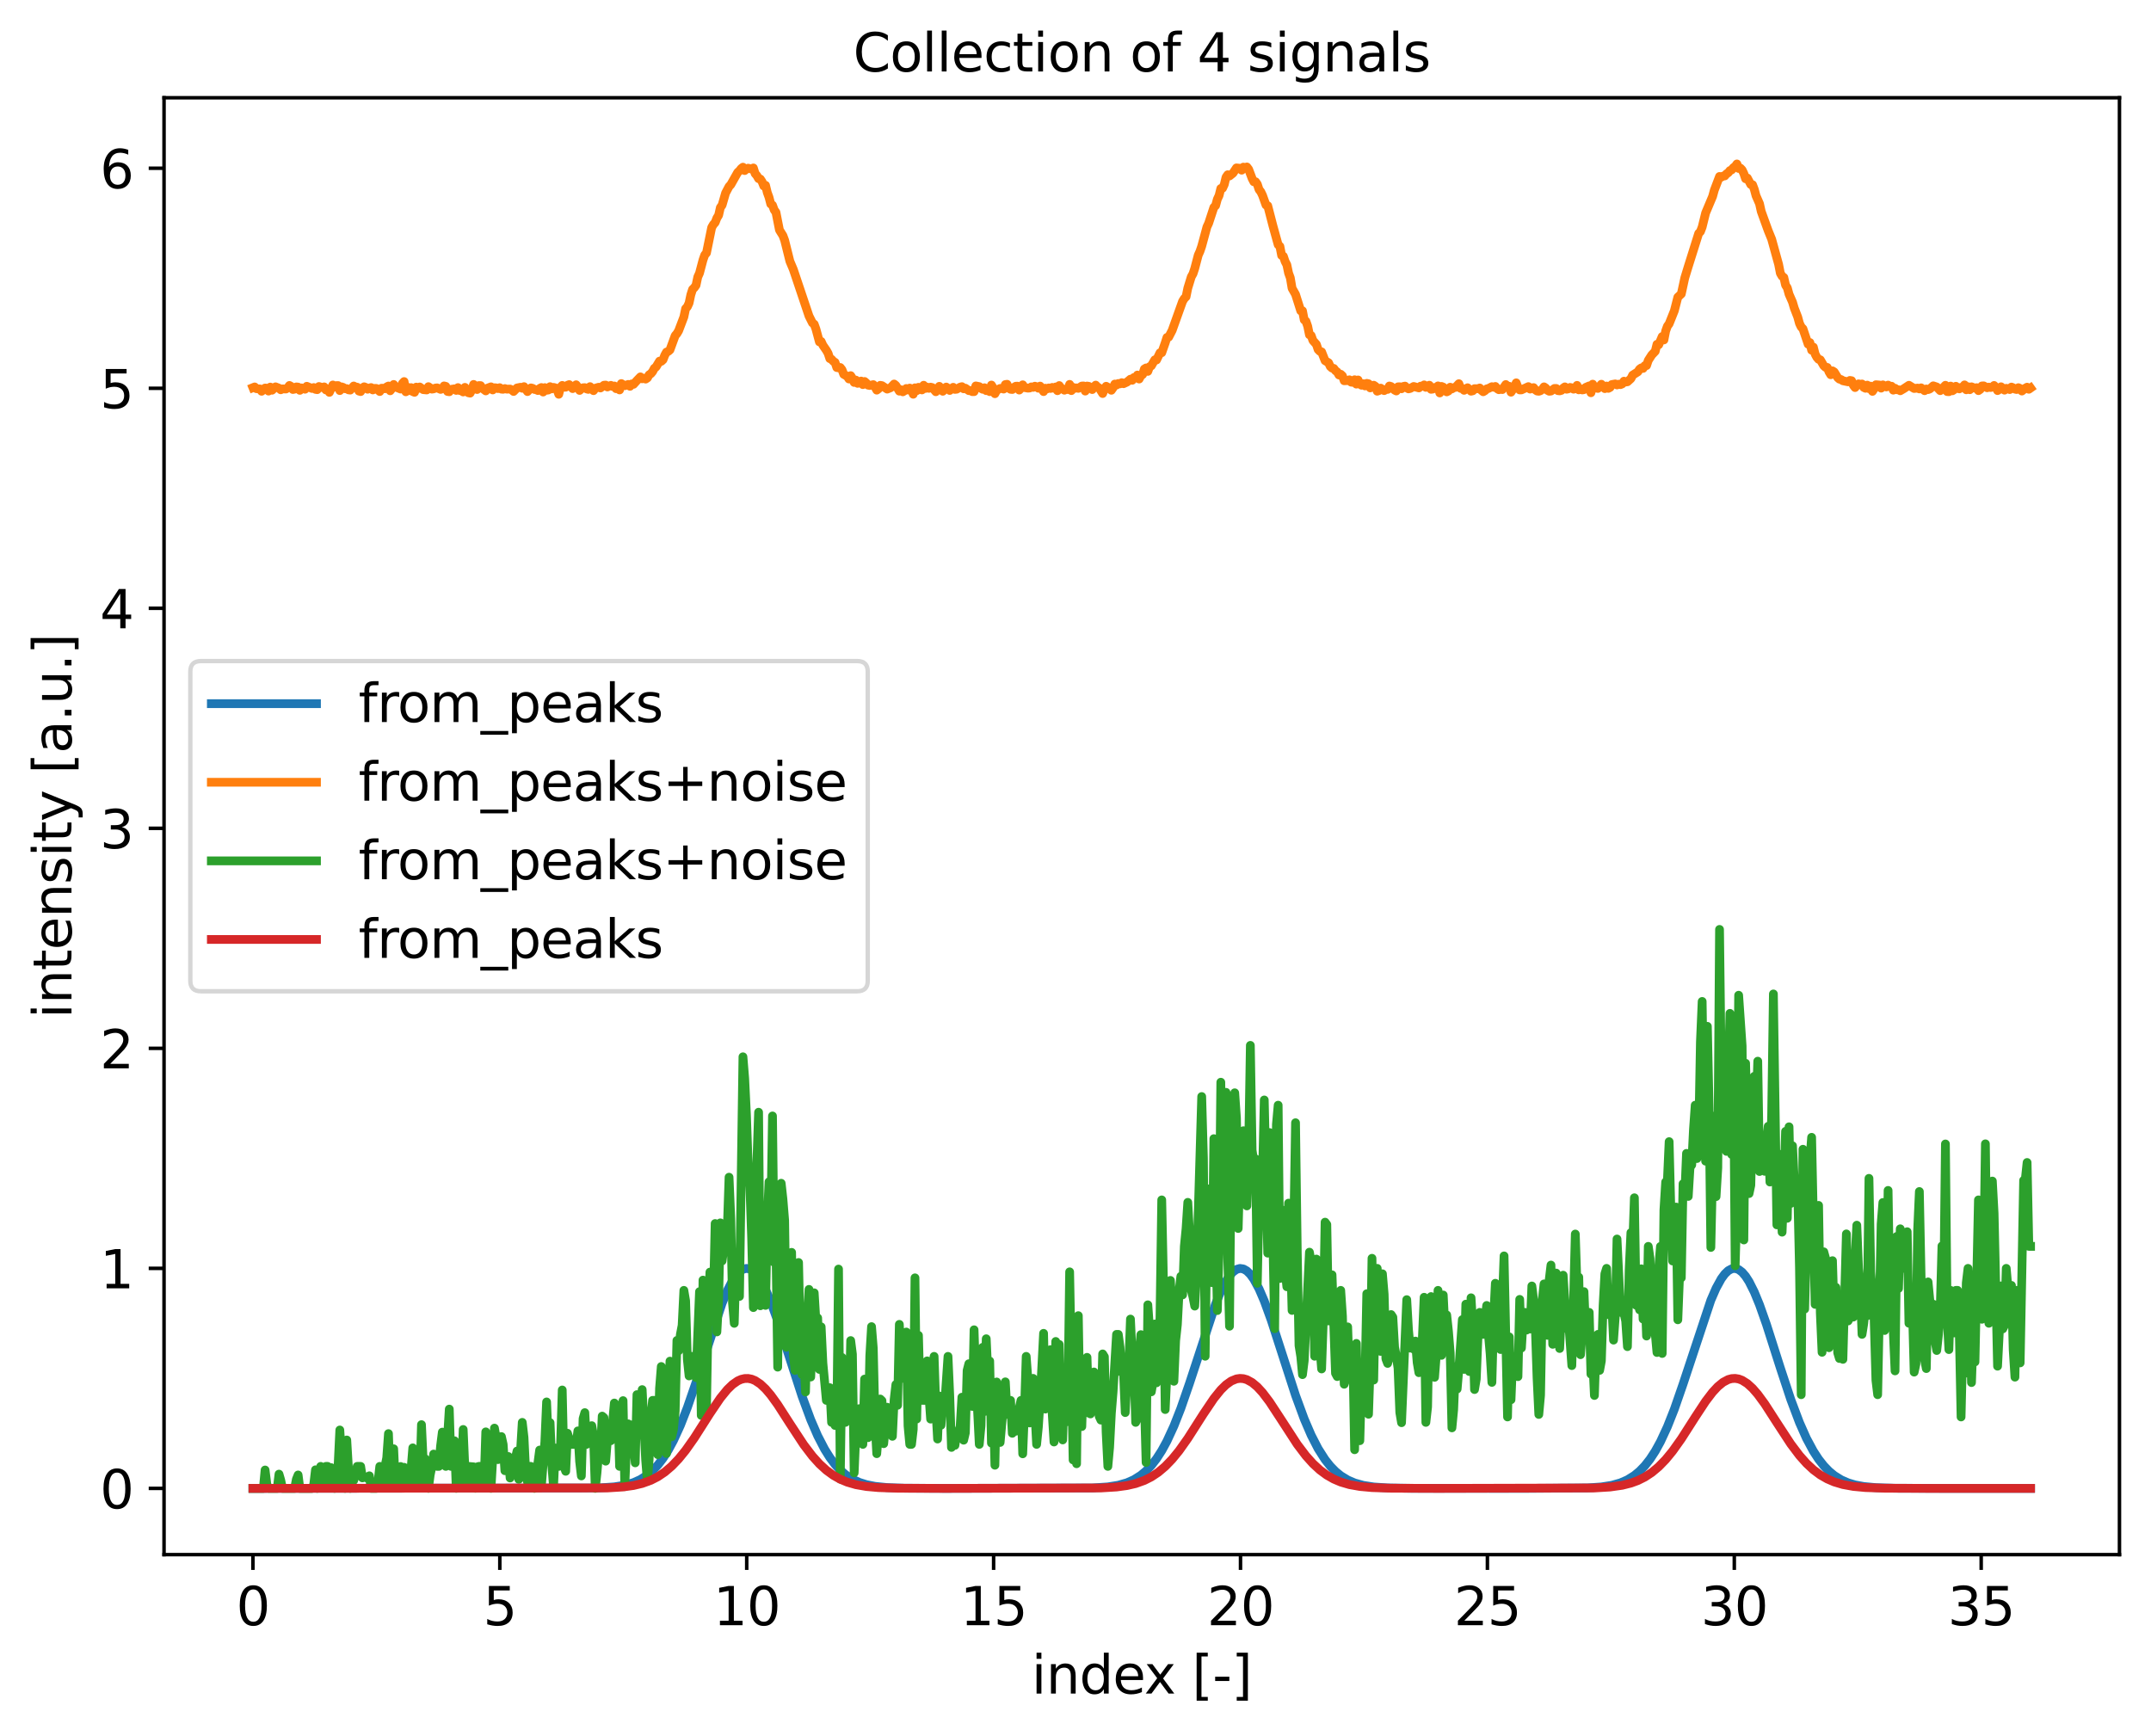<?xml version="1.0" encoding="utf-8" standalone="no"?>
<!DOCTYPE svg PUBLIC "-//W3C//DTD SVG 1.1//EN"
  "http://www.w3.org/Graphics/SVG/1.1/DTD/svg11.dtd">
<svg xmlns:xlink="http://www.w3.org/1999/xlink" width="491.049pt" height="396.386pt" viewBox="0 0 491.049 396.386" xmlns="http://www.w3.org/2000/svg" version="1.1">
 <defs>
  <style type="text/css">*{stroke-linejoin: round; stroke-linecap: butt}</style>
 </defs>
 <g id="figure_1">
  <g id="patch_1">
   <path d="M 0 396.386 
L 491.049 396.386 
L 491.049 0 
L 0 0 
z
" style="fill: #ffffff"/>
  </g>
  <g id="axes_1">
   <g id="patch_2">
    <path d="M 37.449 354.958 
L 483.849 354.958 
L 483.849 22.318 
L 37.449 22.318 
z
" style="fill: #ffffff"/>
   </g>
   <g id="matplotlib.axis_1">
    <g id="xtick_1">
     <g id="line2d_1">
      <defs>
       <path id="m8afd168ad0" d="M 0 0 
L 0 3.5 
" style="stroke: #000000; stroke-width: 0.8"/>
      </defs>
      <g>
       <use xlink:href="#m8afd168ad0" x="57.74" y="354.958" style="stroke: #000000; stroke-width: 0.8"/>
      </g>
     </g>
     <g id="text_1">
      <!-- 0 -->
      <g transform="translate(53.922 371.076) scale(0.12 -0.12)">
       <defs>
        <path id="DejaVuSans-30" d="M 2034 4250 
Q 1547 4250 1301 3770 
Q 1056 3291 1056 2328 
Q 1056 1369 1301 889 
Q 1547 409 2034 409 
Q 2525 409 2770 889 
Q 3016 1369 3016 2328 
Q 3016 3291 2770 3770 
Q 2525 4250 2034 4250 
z
M 2034 4750 
Q 2819 4750 3233 4129 
Q 3647 3509 3647 2328 
Q 3647 1150 3233 529 
Q 2819 -91 2034 -91 
Q 1250 -91 836 529 
Q 422 1150 422 2328 
Q 422 3509 836 4129 
Q 1250 4750 2034 4750 
z
" transform="scale(0.016)"/>
       </defs>
       <use xlink:href="#DejaVuSans-30"/>
      </g>
     </g>
    </g>
    <g id="xtick_2">
     <g id="line2d_2">
      <g>
       <use xlink:href="#m8afd168ad0" x="114.103" y="354.958" style="stroke: #000000; stroke-width: 0.8"/>
      </g>
     </g>
     <g id="text_2">
      <!-- 5 -->
      <g transform="translate(110.286 371.076) scale(0.12 -0.12)">
       <defs>
        <path id="DejaVuSans-35" d="M 691 4666 
L 3169 4666 
L 3169 4134 
L 1269 4134 
L 1269 2991 
Q 1406 3038 1543 3061 
Q 1681 3084 1819 3084 
Q 2600 3084 3056 2656 
Q 3513 2228 3513 1497 
Q 3513 744 3044 326 
Q 2575 -91 1722 -91 
Q 1428 -91 1123 -41 
Q 819 9 494 109 
L 494 744 
Q 775 591 1075 516 
Q 1375 441 1709 441 
Q 2250 441 2565 725 
Q 2881 1009 2881 1497 
Q 2881 1984 2565 2268 
Q 2250 2553 1709 2553 
Q 1456 2553 1204 2497 
Q 953 2441 691 2322 
L 691 4666 
z
" transform="scale(0.016)"/>
       </defs>
       <use xlink:href="#DejaVuSans-35"/>
      </g>
     </g>
    </g>
    <g id="xtick_3">
     <g id="line2d_3">
      <g>
       <use xlink:href="#m8afd168ad0" x="170.467" y="354.958" style="stroke: #000000; stroke-width: 0.8"/>
      </g>
     </g>
     <g id="text_3">
      <!-- 10 -->
      <g transform="translate(162.832 371.076) scale(0.12 -0.12)">
       <defs>
        <path id="DejaVuSans-31" d="M 794 531 
L 1825 531 
L 1825 4091 
L 703 3866 
L 703 4441 
L 1819 4666 
L 2450 4666 
L 2450 531 
L 3481 531 
L 3481 0 
L 794 0 
L 794 531 
z
" transform="scale(0.016)"/>
       </defs>
       <use xlink:href="#DejaVuSans-31"/>
       <use xlink:href="#DejaVuSans-30" transform="translate(63.623 0)"/>
      </g>
     </g>
    </g>
    <g id="xtick_4">
     <g id="line2d_4">
      <g>
       <use xlink:href="#m8afd168ad0" x="226.831" y="354.958" style="stroke: #000000; stroke-width: 0.8"/>
      </g>
     </g>
     <g id="text_4">
      <!-- 15 -->
      <g transform="translate(219.196 371.076) scale(0.12 -0.12)">
       <use xlink:href="#DejaVuSans-31"/>
       <use xlink:href="#DejaVuSans-35" transform="translate(63.623 0)"/>
      </g>
     </g>
    </g>
    <g id="xtick_5">
     <g id="line2d_5">
      <g>
       <use xlink:href="#m8afd168ad0" x="283.194" y="354.958" style="stroke: #000000; stroke-width: 0.8"/>
      </g>
     </g>
     <g id="text_5">
      <!-- 20 -->
      <g transform="translate(275.559 371.076) scale(0.12 -0.12)">
       <defs>
        <path id="DejaVuSans-32" d="M 1228 531 
L 3431 531 
L 3431 0 
L 469 0 
L 469 531 
Q 828 903 1448 1529 
Q 2069 2156 2228 2338 
Q 2531 2678 2651 2914 
Q 2772 3150 2772 3378 
Q 2772 3750 2511 3984 
Q 2250 4219 1831 4219 
Q 1534 4219 1204 4116 
Q 875 4013 500 3803 
L 500 4441 
Q 881 4594 1212 4672 
Q 1544 4750 1819 4750 
Q 2544 4750 2975 4387 
Q 3406 4025 3406 3419 
Q 3406 3131 3298 2873 
Q 3191 2616 2906 2266 
Q 2828 2175 2409 1742 
Q 1991 1309 1228 531 
z
" transform="scale(0.016)"/>
       </defs>
       <use xlink:href="#DejaVuSans-32"/>
       <use xlink:href="#DejaVuSans-30" transform="translate(63.623 0)"/>
      </g>
     </g>
    </g>
    <g id="xtick_6">
     <g id="line2d_6">
      <g>
       <use xlink:href="#m8afd168ad0" x="339.558" y="354.958" style="stroke: #000000; stroke-width: 0.8"/>
      </g>
     </g>
     <g id="text_6">
      <!-- 25 -->
      <g transform="translate(331.923 371.076) scale(0.12 -0.12)">
       <use xlink:href="#DejaVuSans-32"/>
       <use xlink:href="#DejaVuSans-35" transform="translate(63.623 0)"/>
      </g>
     </g>
    </g>
    <g id="xtick_7">
     <g id="line2d_7">
      <g>
       <use xlink:href="#m8afd168ad0" x="395.921" y="354.958" style="stroke: #000000; stroke-width: 0.8"/>
      </g>
     </g>
     <g id="text_7">
      <!-- 30 -->
      <g transform="translate(388.286 371.076) scale(0.12 -0.12)">
       <defs>
        <path id="DejaVuSans-33" d="M 2597 2516 
Q 3050 2419 3304 2112 
Q 3559 1806 3559 1356 
Q 3559 666 3084 287 
Q 2609 -91 1734 -91 
Q 1441 -91 1130 -33 
Q 819 25 488 141 
L 488 750 
Q 750 597 1062 519 
Q 1375 441 1716 441 
Q 2309 441 2620 675 
Q 2931 909 2931 1356 
Q 2931 1769 2642 2001 
Q 2353 2234 1838 2234 
L 1294 2234 
L 1294 2753 
L 1863 2753 
Q 2328 2753 2575 2939 
Q 2822 3125 2822 3475 
Q 2822 3834 2567 4026 
Q 2313 4219 1838 4219 
Q 1578 4219 1281 4162 
Q 984 4106 628 3988 
L 628 4550 
Q 988 4650 1302 4700 
Q 1616 4750 1894 4750 
Q 2613 4750 3031 4423 
Q 3450 4097 3450 3541 
Q 3450 3153 3228 2886 
Q 3006 2619 2597 2516 
z
" transform="scale(0.016)"/>
       </defs>
       <use xlink:href="#DejaVuSans-33"/>
       <use xlink:href="#DejaVuSans-30" transform="translate(63.623 0)"/>
      </g>
     </g>
    </g>
    <g id="xtick_8">
     <g id="line2d_8">
      <g>
       <use xlink:href="#m8afd168ad0" x="452.285" y="354.958" style="stroke: #000000; stroke-width: 0.8"/>
      </g>
     </g>
     <g id="text_8">
      <!-- 35 -->
      <g transform="translate(444.65 371.076) scale(0.12 -0.12)">
       <use xlink:href="#DejaVuSans-33"/>
       <use xlink:href="#DejaVuSans-35" transform="translate(63.623 0)"/>
      </g>
     </g>
    </g>
    <g id="text_9">
     <!-- index [-] -->
     <g transform="translate(235.479 386.69) scale(0.12 -0.12)">
      <defs>
       <path id="DejaVuSans-69" d="M 603 3500 
L 1178 3500 
L 1178 0 
L 603 0 
L 603 3500 
z
M 603 4863 
L 1178 4863 
L 1178 4134 
L 603 4134 
L 603 4863 
z
" transform="scale(0.016)"/>
       <path id="DejaVuSans-6e" d="M 3513 2113 
L 3513 0 
L 2938 0 
L 2938 2094 
Q 2938 2591 2744 2837 
Q 2550 3084 2163 3084 
Q 1697 3084 1428 2787 
Q 1159 2491 1159 1978 
L 1159 0 
L 581 0 
L 581 3500 
L 1159 3500 
L 1159 2956 
Q 1366 3272 1645 3428 
Q 1925 3584 2291 3584 
Q 2894 3584 3203 3211 
Q 3513 2838 3513 2113 
z
" transform="scale(0.016)"/>
       <path id="DejaVuSans-64" d="M 2906 2969 
L 2906 4863 
L 3481 4863 
L 3481 0 
L 2906 0 
L 2906 525 
Q 2725 213 2448 61 
Q 2172 -91 1784 -91 
Q 1150 -91 751 415 
Q 353 922 353 1747 
Q 353 2572 751 3078 
Q 1150 3584 1784 3584 
Q 2172 3584 2448 3432 
Q 2725 3281 2906 2969 
z
M 947 1747 
Q 947 1113 1208 752 
Q 1469 391 1925 391 
Q 2381 391 2643 752 
Q 2906 1113 2906 1747 
Q 2906 2381 2643 2742 
Q 2381 3103 1925 3103 
Q 1469 3103 1208 2742 
Q 947 2381 947 1747 
z
" transform="scale(0.016)"/>
       <path id="DejaVuSans-65" d="M 3597 1894 
L 3597 1613 
L 953 1613 
Q 991 1019 1311 708 
Q 1631 397 2203 397 
Q 2534 397 2845 478 
Q 3156 559 3463 722 
L 3463 178 
Q 3153 47 2828 -22 
Q 2503 -91 2169 -91 
Q 1331 -91 842 396 
Q 353 884 353 1716 
Q 353 2575 817 3079 
Q 1281 3584 2069 3584 
Q 2775 3584 3186 3129 
Q 3597 2675 3597 1894 
z
M 3022 2063 
Q 3016 2534 2758 2815 
Q 2500 3097 2075 3097 
Q 1594 3097 1305 2825 
Q 1016 2553 972 2059 
L 3022 2063 
z
" transform="scale(0.016)"/>
       <path id="DejaVuSans-78" d="M 3513 3500 
L 2247 1797 
L 3578 0 
L 2900 0 
L 1881 1375 
L 863 0 
L 184 0 
L 1544 1831 
L 300 3500 
L 978 3500 
L 1906 2253 
L 2834 3500 
L 3513 3500 
z
" transform="scale(0.016)"/>
       <path id="DejaVuSans-20" transform="scale(0.016)"/>
       <path id="DejaVuSans-5b" d="M 550 4863 
L 1875 4863 
L 1875 4416 
L 1125 4416 
L 1125 -397 
L 1875 -397 
L 1875 -844 
L 550 -844 
L 550 4863 
z
" transform="scale(0.016)"/>
       <path id="DejaVuSans-2d" d="M 313 2009 
L 1997 2009 
L 1997 1497 
L 313 1497 
L 313 2009 
z
" transform="scale(0.016)"/>
       <path id="DejaVuSans-5d" d="M 1947 4863 
L 1947 -844 
L 622 -844 
L 622 -397 
L 1369 -397 
L 1369 4416 
L 622 4416 
L 622 4863 
L 1947 4863 
z
" transform="scale(0.016)"/>
      </defs>
      <use xlink:href="#DejaVuSans-69"/>
      <use xlink:href="#DejaVuSans-6e" transform="translate(27.783 0)"/>
      <use xlink:href="#DejaVuSans-64" transform="translate(91.162 0)"/>
      <use xlink:href="#DejaVuSans-65" transform="translate(154.639 0)"/>
      <use xlink:href="#DejaVuSans-78" transform="translate(214.412 0)"/>
      <use xlink:href="#DejaVuSans-20" transform="translate(273.592 0)"/>
      <use xlink:href="#DejaVuSans-5b" transform="translate(305.379 0)"/>
      <use xlink:href="#DejaVuSans-2d" transform="translate(344.393 0)"/>
      <use xlink:href="#DejaVuSans-5d" transform="translate(380.477 0)"/>
     </g>
    </g>
   </g>
   <g id="matplotlib.axis_2">
    <g id="ytick_1">
     <g id="line2d_9">
      <defs>
       <path id="m021df85815" d="M 0 0 
L -3.5 0 
" style="stroke: #000000; stroke-width: 0.8"/>
      </defs>
      <g>
       <use xlink:href="#m021df85815" x="37.449" y="339.838" style="stroke: #000000; stroke-width: 0.8"/>
      </g>
     </g>
     <g id="text_10">
      <!-- 0 -->
      <g transform="translate(22.814 344.397) scale(0.12 -0.12)">
       <use xlink:href="#DejaVuSans-30"/>
      </g>
     </g>
    </g>
    <g id="ytick_2">
     <g id="line2d_10">
      <g>
       <use xlink:href="#m021df85815" x="37.449" y="289.601" style="stroke: #000000; stroke-width: 0.8"/>
      </g>
     </g>
     <g id="text_11">
      <!-- 1 -->
      <g transform="translate(22.814 294.16) scale(0.12 -0.12)">
       <use xlink:href="#DejaVuSans-31"/>
      </g>
     </g>
    </g>
    <g id="ytick_3">
     <g id="line2d_11">
      <g>
       <use xlink:href="#m021df85815" x="37.449" y="239.363" style="stroke: #000000; stroke-width: 0.8"/>
      </g>
     </g>
     <g id="text_12">
      <!-- 2 -->
      <g transform="translate(22.814 243.922) scale(0.12 -0.12)">
       <use xlink:href="#DejaVuSans-32"/>
      </g>
     </g>
    </g>
    <g id="ytick_4">
     <g id="line2d_12">
      <g>
       <use xlink:href="#m021df85815" x="37.449" y="189.126" style="stroke: #000000; stroke-width: 0.8"/>
      </g>
     </g>
     <g id="text_13">
      <!-- 3 -->
      <g transform="translate(22.814 193.685) scale(0.12 -0.12)">
       <use xlink:href="#DejaVuSans-33"/>
      </g>
     </g>
    </g>
    <g id="ytick_5">
     <g id="line2d_13">
      <g>
       <use xlink:href="#m021df85815" x="37.449" y="138.888" style="stroke: #000000; stroke-width: 0.8"/>
      </g>
     </g>
     <g id="text_14">
      <!-- 4 -->
      <g transform="translate(22.814 143.447) scale(0.12 -0.12)">
       <defs>
        <path id="DejaVuSans-34" d="M 2419 4116 
L 825 1625 
L 2419 1625 
L 2419 4116 
z
M 2253 4666 
L 3047 4666 
L 3047 1625 
L 3713 1625 
L 3713 1100 
L 3047 1100 
L 3047 0 
L 2419 0 
L 2419 1100 
L 313 1100 
L 313 1709 
L 2253 4666 
z
" transform="scale(0.016)"/>
       </defs>
       <use xlink:href="#DejaVuSans-34"/>
      </g>
     </g>
    </g>
    <g id="ytick_6">
     <g id="line2d_14">
      <g>
       <use xlink:href="#m021df85815" x="37.449" y="88.651" style="stroke: #000000; stroke-width: 0.8"/>
      </g>
     </g>
     <g id="text_15">
      <!-- 5 -->
      <g transform="translate(22.814 93.21) scale(0.12 -0.12)">
       <use xlink:href="#DejaVuSans-35"/>
      </g>
     </g>
    </g>
    <g id="ytick_7">
     <g id="line2d_15">
      <g>
       <use xlink:href="#m021df85815" x="37.449" y="38.413" style="stroke: #000000; stroke-width: 0.8"/>
      </g>
     </g>
     <g id="text_16">
      <!-- 6 -->
      <g transform="translate(22.814 42.972) scale(0.12 -0.12)">
       <defs>
        <path id="DejaVuSans-36" d="M 2113 2584 
Q 1688 2584 1439 2293 
Q 1191 2003 1191 1497 
Q 1191 994 1439 701 
Q 1688 409 2113 409 
Q 2538 409 2786 701 
Q 3034 994 3034 1497 
Q 3034 2003 2786 2293 
Q 2538 2584 2113 2584 
z
M 3366 4563 
L 3366 3988 
Q 3128 4100 2886 4159 
Q 2644 4219 2406 4219 
Q 1781 4219 1451 3797 
Q 1122 3375 1075 2522 
Q 1259 2794 1537 2939 
Q 1816 3084 2150 3084 
Q 2853 3084 3261 2657 
Q 3669 2231 3669 1497 
Q 3669 778 3244 343 
Q 2819 -91 2113 -91 
Q 1303 -91 875 529 
Q 447 1150 447 2328 
Q 447 3434 972 4092 
Q 1497 4750 2381 4750 
Q 2619 4750 2861 4703 
Q 3103 4656 3366 4563 
z
" transform="scale(0.016)"/>
       </defs>
       <use xlink:href="#DejaVuSans-36"/>
      </g>
     </g>
    </g>
    <g id="text_17">
     <!-- intensity [a.u.] -->
     <g transform="translate(16.318 232.532) rotate(-90) scale(0.12 -0.12)">
      <defs>
       <path id="DejaVuSans-74" d="M 1172 4494 
L 1172 3500 
L 2356 3500 
L 2356 3053 
L 1172 3053 
L 1172 1153 
Q 1172 725 1289 603 
Q 1406 481 1766 481 
L 2356 481 
L 2356 0 
L 1766 0 
Q 1100 0 847 248 
Q 594 497 594 1153 
L 594 3053 
L 172 3053 
L 172 3500 
L 594 3500 
L 594 4494 
L 1172 4494 
z
" transform="scale(0.016)"/>
       <path id="DejaVuSans-73" d="M 2834 3397 
L 2834 2853 
Q 2591 2978 2328 3040 
Q 2066 3103 1784 3103 
Q 1356 3103 1142 2972 
Q 928 2841 928 2578 
Q 928 2378 1081 2264 
Q 1234 2150 1697 2047 
L 1894 2003 
Q 2506 1872 2764 1633 
Q 3022 1394 3022 966 
Q 3022 478 2636 193 
Q 2250 -91 1575 -91 
Q 1294 -91 989 -36 
Q 684 19 347 128 
L 347 722 
Q 666 556 975 473 
Q 1284 391 1588 391 
Q 1994 391 2212 530 
Q 2431 669 2431 922 
Q 2431 1156 2273 1281 
Q 2116 1406 1581 1522 
L 1381 1569 
Q 847 1681 609 1914 
Q 372 2147 372 2553 
Q 372 3047 722 3315 
Q 1072 3584 1716 3584 
Q 2034 3584 2315 3537 
Q 2597 3491 2834 3397 
z
" transform="scale(0.016)"/>
       <path id="DejaVuSans-79" d="M 2059 -325 
Q 1816 -950 1584 -1140 
Q 1353 -1331 966 -1331 
L 506 -1331 
L 506 -850 
L 844 -850 
Q 1081 -850 1212 -737 
Q 1344 -625 1503 -206 
L 1606 56 
L 191 3500 
L 800 3500 
L 1894 763 
L 2988 3500 
L 3597 3500 
L 2059 -325 
z
" transform="scale(0.016)"/>
       <path id="DejaVuSans-61" d="M 2194 1759 
Q 1497 1759 1228 1600 
Q 959 1441 959 1056 
Q 959 750 1161 570 
Q 1363 391 1709 391 
Q 2188 391 2477 730 
Q 2766 1069 2766 1631 
L 2766 1759 
L 2194 1759 
z
M 3341 1997 
L 3341 0 
L 2766 0 
L 2766 531 
Q 2569 213 2275 61 
Q 1981 -91 1556 -91 
Q 1019 -91 701 211 
Q 384 513 384 1019 
Q 384 1609 779 1909 
Q 1175 2209 1959 2209 
L 2766 2209 
L 2766 2266 
Q 2766 2663 2505 2880 
Q 2244 3097 1772 3097 
Q 1472 3097 1187 3025 
Q 903 2953 641 2809 
L 641 3341 
Q 956 3463 1253 3523 
Q 1550 3584 1831 3584 
Q 2591 3584 2966 3190 
Q 3341 2797 3341 1997 
z
" transform="scale(0.016)"/>
       <path id="DejaVuSans-2e" d="M 684 794 
L 1344 794 
L 1344 0 
L 684 0 
L 684 794 
z
" transform="scale(0.016)"/>
       <path id="DejaVuSans-75" d="M 544 1381 
L 544 3500 
L 1119 3500 
L 1119 1403 
Q 1119 906 1312 657 
Q 1506 409 1894 409 
Q 2359 409 2629 706 
Q 2900 1003 2900 1516 
L 2900 3500 
L 3475 3500 
L 3475 0 
L 2900 0 
L 2900 538 
Q 2691 219 2414 64 
Q 2138 -91 1772 -91 
Q 1169 -91 856 284 
Q 544 659 544 1381 
z
M 1991 3584 
L 1991 3584 
z
" transform="scale(0.016)"/>
      </defs>
      <use xlink:href="#DejaVuSans-69"/>
      <use xlink:href="#DejaVuSans-6e" transform="translate(27.783 0)"/>
      <use xlink:href="#DejaVuSans-74" transform="translate(91.162 0)"/>
      <use xlink:href="#DejaVuSans-65" transform="translate(130.371 0)"/>
      <use xlink:href="#DejaVuSans-6e" transform="translate(191.895 0)"/>
      <use xlink:href="#DejaVuSans-73" transform="translate(255.273 0)"/>
      <use xlink:href="#DejaVuSans-69" transform="translate(307.373 0)"/>
      <use xlink:href="#DejaVuSans-74" transform="translate(335.156 0)"/>
      <use xlink:href="#DejaVuSans-79" transform="translate(374.365 0)"/>
      <use xlink:href="#DejaVuSans-20" transform="translate(433.545 0)"/>
      <use xlink:href="#DejaVuSans-5b" transform="translate(465.332 0)"/>
      <use xlink:href="#DejaVuSans-61" transform="translate(504.346 0)"/>
      <use xlink:href="#DejaVuSans-2e" transform="translate(565.625 0)"/>
      <use xlink:href="#DejaVuSans-75" transform="translate(597.412 0)"/>
      <use xlink:href="#DejaVuSans-2e" transform="translate(660.791 0)"/>
      <use xlink:href="#DejaVuSans-5d" transform="translate(692.578 0)"/>
     </g>
    </g>
   </g>
   <g id="line2d_16">
    <path d="M 57.74 339.838 
L 136.682 339.738 
L 140.252 339.492 
L 142.632 339.104 
L 144.616 338.525 
L 146.202 337.811 
L 147.789 336.795 
L 148.979 335.785 
L 150.169 334.523 
L 151.359 332.975 
L 152.55 331.111 
L 153.74 328.912 
L 155.326 325.445 
L 156.913 321.39 
L 158.897 315.631 
L 164.847 297.555 
L 166.037 294.707 
L 167.227 292.405 
L 168.021 291.224 
L 168.814 290.354 
L 169.607 289.813 
L 170.401 289.612 
L 171.194 289.755 
L 171.988 290.238 
L 172.781 291.053 
L 173.574 292.183 
L 174.764 294.417 
L 175.955 297.21 
L 177.541 301.602 
L 179.921 308.985 
L 183.095 318.782 
L 185.079 324.154 
L 186.665 327.824 
L 188.252 330.884 
L 189.442 332.785 
L 190.632 334.368 
L 191.822 335.661 
L 193.012 336.697 
L 194.599 337.74 
L 196.186 338.475 
L 197.773 338.976 
L 199.756 339.371 
L 202.533 339.653 
L 206.5 339.796 
L 216.021 339.838 
L 249.343 339.741 
L 252.913 339.499 
L 255.293 339.117 
L 257.277 338.549 
L 258.864 337.847 
L 260.45 336.847 
L 261.64 335.85 
L 262.831 334.603 
L 264.021 333.07 
L 265.211 331.224 
L 266.401 329.043 
L 267.988 325.6 
L 269.574 321.568 
L 271.558 315.831 
L 277.508 297.722 
L 278.698 294.846 
L 279.888 292.512 
L 280.682 291.307 
L 281.475 290.411 
L 282.269 289.844 
L 283.062 289.615 
L 283.855 289.731 
L 284.649 290.188 
L 285.442 290.977 
L 286.236 292.082 
L 287.426 294.282 
L 288.616 297.047 
L 290.202 301.409 
L 292.583 308.775 
L 295.756 318.592 
L 297.74 323.99 
L 299.326 327.683 
L 300.913 330.768 
L 302.5 333.254 
L 303.69 334.752 
L 304.88 335.97 
L 306.07 336.942 
L 307.657 337.915 
L 309.244 338.596 
L 311.227 339.147 
L 313.607 339.514 
L 316.781 339.731 
L 322.335 339.826 
L 348.517 339.838 
L 362.401 339.729 
L 365.574 339.507 
L 367.955 339.132 
L 369.938 338.572 
L 371.525 337.88 
L 373.112 336.893 
L 374.302 335.91 
L 375.492 334.678 
L 376.682 333.164 
L 377.872 331.338 
L 379.062 329.178 
L 380.649 325.759 
L 382.236 321.748 
L 384.219 316.032 
L 390.566 296.881 
L 391.756 294.143 
L 392.946 291.974 
L 393.74 290.893 
L 394.533 290.129 
L 395.326 289.699 
L 396.12 289.612 
L 396.913 289.872 
L 397.707 290.47 
L 398.5 291.395 
L 399.293 292.627 
L 400.483 294.997 
L 401.674 297.901 
L 403.26 302.391 
L 406.434 312.341 
L 408.814 319.544 
L 410.798 324.809 
L 412.384 328.381 
L 413.971 331.338 
L 415.161 333.164 
L 416.351 334.678 
L 417.541 335.91 
L 418.731 336.893 
L 420.318 337.88 
L 421.905 338.572 
L 423.492 339.042 
L 425.475 339.409 
L 428.252 339.67 
L 432.616 339.806 
L 444.12 339.838 
L 463.558 339.838 
L 463.558 339.838 
" clip-path="url(#p4df6a7fe79)" style="fill: none; stroke: #1f77b4; stroke-width: 2; stroke-linecap: square"/>
   </g>
   <g id="line2d_17">
    <path d="M 57.74 88.512 
L 58.136 88.35 
L 58.533 88.746 
L 59.326 88.802 
L 59.723 89.334 
L 60.12 88.863 
L 60.517 88.6 
L 60.913 88.629 
L 61.31 89.29 
L 61.707 88.382 
L 62.103 89.1 
L 62.897 88.327 
L 63.69 88.631 
L 64.087 88.994 
L 64.483 88.793 
L 65.277 88.822 
L 65.674 88.551 
L 66.07 88.011 
L 66.467 88.232 
L 66.864 88.932 
L 67.26 88.849 
L 67.657 88.344 
L 68.054 88.386 
L 68.45 89.124 
L 68.847 88.57 
L 69.64 88.868 
L 70.037 88.201 
L 71.227 88.696 
L 71.624 88.486 
L 72.021 88.902 
L 72.417 88.97 
L 72.814 88.251 
L 73.607 88.498 
L 74.004 88.338 
L 74.401 89.032 
L 74.798 88.806 
L 75.194 89.588 
L 75.988 87.902 
L 76.384 88.368 
L 76.781 88.048 
L 77.178 88.033 
L 77.574 89.178 
L 77.971 88.331 
L 78.368 88.465 
L 78.764 88.76 
L 79.161 88.732 
L 79.558 89.01 
L 79.955 89.068 
L 80.748 88.133 
L 81.145 88.35 
L 81.541 88.404 
L 81.938 89.295 
L 82.335 89.406 
L 82.731 88.606 
L 83.128 88.316 
L 83.525 88.474 
L 83.921 88.873 
L 84.318 88.614 
L 84.715 88.49 
L 85.112 89.03 
L 85.508 88.679 
L 85.905 88.687 
L 86.698 89.397 
L 87.095 88.644 
L 87.492 88.645 
L 87.888 88.762 
L 88.285 88.331 
L 88.682 88.136 
L 89.079 89.223 
L 89.475 88.714 
L 89.872 87.785 
L 90.269 88.345 
L 91.459 88.833 
L 91.855 87.553 
L 92.252 87.121 
L 92.649 89.456 
L 93.045 88.407 
L 93.442 89.188 
L 93.839 88.504 
L 94.236 89.409 
L 94.632 89.575 
L 95.029 88.389 
L 95.426 88.722 
L 95.822 88.36 
L 96.616 88.96 
L 97.409 89.039 
L 97.806 88.287 
L 98.599 88.85 
L 98.996 88.785 
L 99.393 88.606 
L 99.789 88.561 
L 100.583 88.911 
L 100.979 88.765 
L 101.376 88.116 
L 101.773 88.219 
L 102.169 89.382 
L 102.566 89.445 
L 102.963 88.905 
L 103.756 88.78 
L 104.153 89.14 
L 104.55 88.5 
L 104.946 89.166 
L 105.343 89.212 
L 105.74 89.495 
L 106.136 88.447 
L 106.93 89.679 
L 107.326 89.762 
L 107.723 89 
L 108.12 87.776 
L 108.517 88.642 
L 108.913 88.939 
L 109.31 88.039 
L 109.707 88.044 
L 110.103 88.641 
L 110.897 89.25 
L 111.293 88.621 
L 112.087 88.325 
L 112.483 89.033 
L 112.88 88.53 
L 113.277 88.561 
L 113.674 88.726 
L 114.07 88.517 
L 114.467 88.854 
L 114.864 88.882 
L 115.26 88.718 
L 115.657 88.857 
L 116.45 88.832 
L 116.847 89.035 
L 117.244 89.381 
L 118.037 88.58 
L 118.831 88.422 
L 119.227 88.655 
L 119.624 88.283 
L 120.417 89.408 
L 121.211 88.568 
L 121.607 88.67 
L 122.004 88.918 
L 122.401 88.982 
L 122.798 89.171 
L 123.194 88.694 
L 123.591 88.485 
L 123.988 89.51 
L 124.384 88.505 
L 124.781 89.109 
L 125.178 89.049 
L 125.574 88.287 
L 125.971 88.789 
L 126.368 88.448 
L 126.764 88.551 
L 127.161 88.908 
L 127.558 90.025 
L 127.955 88.427 
L 128.351 88.003 
L 128.748 88.416 
L 129.145 88.409 
L 129.541 87.967 
L 129.938 87.817 
L 130.335 88.189 
L 130.731 88.731 
L 131.525 87.854 
L 131.921 88.35 
L 132.318 89.143 
L 132.715 88.76 
L 133.112 88.538 
L 133.508 88.511 
L 133.905 88.802 
L 134.302 88.905 
L 134.698 88.281 
L 135.492 89.196 
L 135.888 88.644 
L 136.682 88.414 
L 137.079 88.587 
L 137.872 87.96 
L 138.269 87.922 
L 138.665 88.355 
L 139.459 87.987 
L 139.855 88.244 
L 140.252 88.13 
L 140.649 88.746 
L 141.045 88.445 
L 141.442 89.03 
L 141.839 87.581 
L 142.632 88.068 
L 143.426 87.774 
L 143.822 88.204 
L 144.219 87.662 
L 144.616 87.756 
L 145.409 86.877 
L 146.202 86.053 
L 146.599 86.487 
L 146.996 86.358 
L 147.393 86.555 
L 147.789 86.293 
L 148.186 85.579 
L 148.583 85.323 
L 148.979 84.845 
L 149.376 84.094 
L 149.773 83.779 
L 150.566 82.453 
L 150.963 82.504 
L 151.359 82.144 
L 151.756 81.112 
L 152.153 80.393 
L 152.55 80.236 
L 152.946 79.882 
L 154.136 76.631 
L 154.533 76.175 
L 154.93 75.498 
L 156.12 72.364 
L 156.517 70.475 
L 156.913 70.048 
L 157.31 69.184 
L 157.707 67.304 
L 158.103 66.068 
L 158.5 65.686 
L 158.897 65.123 
L 159.293 63.247 
L 159.69 62.361 
L 160.483 59.361 
L 160.88 58.216 
L 161.277 57.764 
L 162.467 51.936 
L 162.864 51.251 
L 163.26 50.818 
L 163.657 49.784 
L 164.054 49.144 
L 164.45 47.392 
L 164.847 46.837 
L 165.64 44.088 
L 166.434 42.583 
L 166.831 42.163 
L 168.417 39.353 
L 168.814 39.006 
L 169.211 38.485 
L 169.607 38.172 
L 170.004 38.939 
L 170.401 38.584 
L 170.798 38.398 
L 171.591 38.617 
L 171.988 38.35 
L 172.384 39.63 
L 172.781 40.09 
L 173.178 40.783 
L 173.574 40.879 
L 173.971 41.479 
L 174.368 42.474 
L 174.764 42.314 
L 175.161 43.954 
L 175.558 45.049 
L 175.955 46.58 
L 176.351 46.846 
L 176.748 47.939 
L 177.145 48.485 
L 177.938 52.517 
L 178.731 53.793 
L 179.128 54.861 
L 180.318 59.64 
L 181.112 61.527 
L 184.682 72.147 
L 185.475 73.733 
L 185.872 74.025 
L 186.269 75.125 
L 187.062 78.061 
L 187.459 77.958 
L 187.855 78.825 
L 188.649 79.978 
L 189.045 80.676 
L 189.442 81.883 
L 189.839 82.036 
L 190.236 82.495 
L 190.632 82.733 
L 191.029 83.918 
L 191.426 83.988 
L 191.822 83.91 
L 192.219 84.415 
L 192.616 85.466 
L 193.409 85.923 
L 193.806 86.532 
L 194.202 85.771 
L 194.599 86.382 
L 194.996 87.319 
L 195.393 86.789 
L 195.789 87.527 
L 196.583 87.008 
L 196.979 87.813 
L 197.376 87.105 
L 197.773 87.446 
L 198.169 87.938 
L 198.566 88.017 
L 199.359 87.821 
L 199.756 88.34 
L 200.153 89.076 
L 200.55 88.774 
L 200.946 87.983 
L 201.343 88.052 
L 202.533 88.845 
L 203.326 88.524 
L 204.12 87.684 
L 204.517 88.003 
L 205.31 89.311 
L 205.707 88.989 
L 206.103 89.462 
L 206.5 89.216 
L 206.897 88.703 
L 207.293 89.049 
L 207.69 88.612 
L 208.087 88.937 
L 208.483 90.014 
L 208.88 88.551 
L 209.277 89.207 
L 209.674 88.434 
L 210.07 88.893 
L 210.467 89.028 
L 210.864 87.963 
L 211.26 88.695 
L 211.657 88.39 
L 212.054 88.67 
L 212.45 88.398 
L 212.847 88.504 
L 213.64 89.442 
L 214.434 88.211 
L 214.831 88.912 
L 215.227 89.335 
L 215.624 88.714 
L 216.021 88.377 
L 216.417 88.664 
L 216.814 89.149 
L 217.607 88.43 
L 218.004 88.909 
L 218.401 88.863 
L 219.194 88.391 
L 219.591 88.285 
L 219.988 88.772 
L 220.384 88.633 
L 221.178 89.192 
L 221.574 89.178 
L 221.971 89.425 
L 222.368 89.421 
L 222.764 88.117 
L 223.558 88.276 
L 223.955 88.68 
L 224.351 88.887 
L 224.748 88.531 
L 225.145 89.19 
L 225.541 89.127 
L 225.938 89.418 
L 226.335 87.916 
L 226.731 88.561 
L 227.128 89.892 
L 227.525 89.131 
L 228.318 88.692 
L 228.715 88.689 
L 229.112 88.835 
L 229.508 87.801 
L 229.905 87.742 
L 230.302 88.635 
L 230.698 88.886 
L 231.095 88.929 
L 231.492 88.436 
L 231.888 88.19 
L 232.285 88.169 
L 232.682 89.061 
L 233.079 88.64 
L 233.475 87.864 
L 233.872 88.483 
L 234.665 88.625 
L 235.062 88.592 
L 235.459 88.333 
L 235.855 88.445 
L 236.252 88.182 
L 236.649 88.308 
L 237.045 88.639 
L 237.442 88.157 
L 238.236 89.411 
L 238.632 88.635 
L 239.029 88.795 
L 239.426 88.576 
L 239.822 88.696 
L 240.219 88.455 
L 240.616 88.663 
L 241.012 88.354 
L 241.409 89.207 
L 241.806 88.032 
L 242.202 88.565 
L 242.996 89.092 
L 243.393 88.835 
L 243.789 88.95 
L 244.186 87.765 
L 244.583 89.185 
L 244.979 88.442 
L 245.376 88.669 
L 245.773 88.562 
L 246.169 88.673 
L 246.963 88.148 
L 247.359 88.121 
L 247.756 89.292 
L 248.153 88.146 
L 248.55 88.206 
L 249.343 88.945 
L 249.74 88.32 
L 250.136 87.933 
L 250.533 88.36 
L 250.93 88.574 
L 251.723 89.851 
L 252.12 88.875 
L 252.517 88.196 
L 253.31 88.656 
L 253.707 89.109 
L 254.103 88.554 
L 254.5 87.69 
L 254.897 87.91 
L 255.293 87.562 
L 255.69 87.647 
L 256.087 87.373 
L 256.483 87.607 
L 257.277 87.242 
L 258.07 86.574 
L 258.467 86.828 
L 258.864 86.199 
L 259.26 86.335 
L 259.657 85.635 
L 260.054 86.54 
L 260.45 85.792 
L 260.847 85.514 
L 261.244 84.248 
L 261.64 84.011 
L 262.037 84.796 
L 262.434 83.731 
L 262.831 83.533 
L 263.624 82.157 
L 264.021 82.195 
L 264.814 80.547 
L 265.211 80.535 
L 266.004 78.28 
L 266.401 77.044 
L 266.798 76.969 
L 267.591 75.435 
L 269.971 68.787 
L 270.368 68.151 
L 270.764 67.753 
L 271.161 65.792 
L 271.955 63.208 
L 272.351 62.497 
L 272.748 61.292 
L 273.541 58.265 
L 273.938 57.38 
L 274.335 56.218 
L 275.525 51.828 
L 275.921 50.975 
L 277.112 47.342 
L 277.508 46.947 
L 277.905 45.487 
L 278.302 44.639 
L 278.698 43.037 
L 279.095 42.978 
L 279.492 42.107 
L 279.888 40.458 
L 280.285 39.897 
L 280.682 40.175 
L 281.475 39.54 
L 282.269 38.337 
L 283.062 38.416 
L 283.459 38.855 
L 283.855 38.16 
L 284.252 38.269 
L 284.649 38.125 
L 285.045 38.637 
L 285.839 40.743 
L 286.236 41.51 
L 286.632 41.498 
L 287.029 42.057 
L 287.426 43.277 
L 287.822 43.782 
L 288.219 44.608 
L 289.012 46.819 
L 289.409 46.974 
L 290.599 51.578 
L 291.789 55.877 
L 292.186 56.25 
L 292.583 58.321 
L 292.979 58.504 
L 293.376 59.694 
L 293.773 60.462 
L 294.169 62.359 
L 294.566 63.449 
L 294.963 65.817 
L 295.756 67.218 
L 296.946 70.972 
L 297.343 70.967 
L 297.74 73.037 
L 298.136 73.353 
L 298.533 74.492 
L 298.93 76.444 
L 299.326 76.612 
L 299.723 77.739 
L 300.517 78.634 
L 300.913 79.815 
L 301.31 80.213 
L 301.707 80.34 
L 302.5 82.349 
L 303.293 82.831 
L 303.69 83.685 
L 304.087 84.043 
L 304.483 84.119 
L 304.88 84.644 
L 305.277 84.931 
L 305.674 85.619 
L 306.07 85.45 
L 306.467 85.819 
L 306.864 86.936 
L 307.657 86.9 
L 308.054 86.719 
L 308.45 87.252 
L 308.847 87.3 
L 309.244 86.709 
L 309.64 87.702 
L 310.037 86.76 
L 310.434 87.717 
L 310.831 87.956 
L 311.227 87.613 
L 311.624 88.117 
L 312.021 87.532 
L 312.417 87.618 
L 312.814 88.566 
L 313.211 88.109 
L 313.607 87.956 
L 314.004 88.224 
L 314.401 89.322 
L 314.798 89.183 
L 315.194 88.622 
L 315.988 89.186 
L 316.384 88.928 
L 316.781 88.908 
L 317.178 88.134 
L 317.574 88.255 
L 318.368 89.072 
L 318.764 89.267 
L 319.161 88.324 
L 319.558 88.308 
L 319.955 88.765 
L 320.351 88.248 
L 320.748 88.159 
L 321.145 88.552 
L 321.541 88.786 
L 321.938 88.693 
L 322.731 88.241 
L 323.921 88.568 
L 324.318 88.167 
L 324.715 88.197 
L 325.112 87.881 
L 325.508 88.444 
L 325.905 88.345 
L 326.302 87.956 
L 326.698 88.89 
L 327.095 88.831 
L 327.492 88.478 
L 327.888 88.489 
L 328.285 88.111 
L 328.682 89.721 
L 329.079 88.231 
L 329.475 88.393 
L 330.269 89.471 
L 330.665 89.273 
L 331.062 88.412 
L 331.459 88.796 
L 331.855 88.512 
L 332.252 88.458 
L 333.045 87.609 
L 333.442 88.67 
L 333.839 88.694 
L 334.236 89.118 
L 335.029 88.534 
L 335.822 89.32 
L 336.219 89.224 
L 336.616 88.746 
L 337.409 88.748 
L 337.806 88.589 
L 338.202 89.136 
L 338.599 89.448 
L 338.996 89.211 
L 339.393 88.795 
L 339.789 88.7 
L 340.583 88.291 
L 340.979 88.419 
L 341.376 88.239 
L 341.773 88.737 
L 342.169 88.98 
L 342.566 88.882 
L 342.963 88.947 
L 343.756 87.802 
L 344.153 88.246 
L 344.55 88.197 
L 344.946 89.548 
L 345.74 88.345 
L 346.136 87.413 
L 346.533 88.442 
L 346.93 89.031 
L 347.326 89.019 
L 348.913 88.277 
L 349.31 88.837 
L 349.707 88.576 
L 350.103 88.502 
L 350.5 89.016 
L 350.897 89.283 
L 351.293 89.335 
L 351.69 89.204 
L 352.087 88.878 
L 352.483 88.33 
L 352.88 88.594 
L 353.277 89.122 
L 353.674 89.335 
L 354.07 89.283 
L 354.864 88.696 
L 355.26 88.691 
L 355.657 89.193 
L 356.054 89.242 
L 356.45 89.129 
L 356.847 88.615 
L 357.244 88.334 
L 357.64 88.87 
L 358.037 88.782 
L 358.434 88.459 
L 358.831 88.553 
L 359.227 88.857 
L 359.624 88.74 
L 360.021 87.991 
L 360.417 89.009 
L 360.814 88.77 
L 361.211 89.034 
L 361.607 88.964 
L 362.004 88.449 
L 362.798 88.107 
L 363.194 89.674 
L 363.591 87.716 
L 363.988 88.649 
L 364.384 88.592 
L 364.781 88.686 
L 365.574 87.732 
L 366.368 88.73 
L 366.764 88.14 
L 367.161 88.673 
L 367.558 88.463 
L 367.955 87.801 
L 368.748 87.658 
L 369.145 87.892 
L 369.541 87.72 
L 369.938 87.819 
L 370.335 87.647 
L 370.731 87.033 
L 371.128 87.225 
L 371.525 87.168 
L 372.318 86.447 
L 372.715 85.653 
L 373.905 84.895 
L 374.302 84.278 
L 374.698 83.998 
L 375.095 84.116 
L 375.492 83.49 
L 375.888 83.465 
L 376.285 82.284 
L 377.079 81.043 
L 377.872 80.205 
L 378.269 78.611 
L 378.665 78.722 
L 379.459 76.842 
L 379.855 77.614 
L 380.252 75.576 
L 380.649 74.479 
L 381.045 73.932 
L 382.236 70.948 
L 383.029 67.851 
L 383.822 67.109 
L 384.616 63.45 
L 385.409 60.851 
L 387.789 53.29 
L 388.186 52.884 
L 388.583 51.84 
L 389.376 48.629 
L 390.963 44.856 
L 391.359 43.417 
L 392.55 40.29 
L 392.946 40.454 
L 393.343 40.207 
L 393.74 40.165 
L 394.136 39.688 
L 394.533 39.445 
L 394.93 38.945 
L 395.326 38.783 
L 395.723 38.269 
L 396.12 38.003 
L 396.517 37.438 
L 396.913 38.461 
L 397.31 38.391 
L 397.707 38.804 
L 398.103 39.64 
L 398.5 40.818 
L 398.897 40.644 
L 399.69 42.132 
L 400.087 42.178 
L 400.483 43.215 
L 400.88 44.69 
L 401.674 46.503 
L 402.07 48.277 
L 403.657 52.662 
L 404.45 54.61 
L 406.037 60.357 
L 406.434 62.394 
L 406.831 63.071 
L 407.227 63.348 
L 407.624 65.102 
L 408.021 65.721 
L 408.417 67.169 
L 409.211 68.986 
L 409.607 70.333 
L 410.401 72.386 
L 410.798 73.841 
L 411.194 74.667 
L 411.591 75.061 
L 412.781 78.594 
L 413.178 78.215 
L 413.574 79.96 
L 413.971 79.252 
L 414.368 80.838 
L 414.764 81.58 
L 415.161 82.038 
L 415.558 82.153 
L 416.351 83.52 
L 416.748 83.873 
L 417.145 83.893 
L 417.541 84.906 
L 417.938 85.563 
L 418.335 84.676 
L 418.731 84.933 
L 419.525 86.219 
L 419.921 86.569 
L 420.318 86.663 
L 420.715 86.937 
L 421.905 87.185 
L 422.302 86.864 
L 422.698 86.927 
L 423.095 87.971 
L 423.492 88.489 
L 423.888 87.974 
L 424.285 87.644 
L 424.682 87.762 
L 425.079 87.678 
L 425.475 88.456 
L 425.872 88.655 
L 426.269 87.935 
L 426.665 88.733 
L 427.062 88.169 
L 427.459 89.358 
L 427.855 88.754 
L 428.252 87.845 
L 429.045 87.912 
L 429.442 88.621 
L 429.839 87.875 
L 430.236 88.222 
L 430.632 88.352 
L 431.029 87.929 
L 431.426 88.209 
L 431.822 88.186 
L 432.219 89.084 
L 432.616 88.647 
L 433.012 88.98 
L 433.409 88.991 
L 433.806 89.219 
L 434.599 88.759 
L 435.789 87.971 
L 436.979 88.703 
L 437.773 88.611 
L 438.169 88.801 
L 438.566 88.554 
L 439.359 89.205 
L 439.756 88.818 
L 440.153 88.955 
L 440.55 88.812 
L 441.343 88.096 
L 442.136 88.36 
L 442.93 89.194 
L 444.12 87.972 
L 444.517 89.406 
L 444.913 89.433 
L 445.31 88.155 
L 445.707 89.228 
L 446.103 88.967 
L 446.5 88.198 
L 446.897 88.602 
L 447.293 88.789 
L 447.69 88.444 
L 448.087 88.51 
L 448.483 87.881 
L 448.88 88.996 
L 449.277 88.295 
L 449.674 88.978 
L 450.07 88.32 
L 450.864 88.642 
L 451.26 88.518 
L 451.657 89.192 
L 452.054 88.914 
L 452.45 88.126 
L 452.847 88.1 
L 453.64 88.538 
L 454.037 88.392 
L 454.434 88.483 
L 454.831 88.366 
L 455.227 88.011 
L 455.624 88.454 
L 456.021 89.18 
L 456.417 88.927 
L 456.814 88.313 
L 457.607 89.082 
L 458.004 88.663 
L 458.401 88.738 
L 458.798 88.945 
L 459.194 88.381 
L 459.591 88.549 
L 459.988 88.848 
L 460.384 88.937 
L 460.781 88.519 
L 461.178 88.709 
L 461.574 89.282 
L 462.368 88.625 
L 462.764 88.405 
L 463.161 88.878 
L 463.558 88.597 
L 463.558 88.597 
" clip-path="url(#p4df6a7fe79)" style="fill: none; stroke: #ff7f0e; stroke-width: 2; stroke-linecap: square"/>
   </g>
   <g id="line2d_18">
    <path d="M 57.74 339.838 
L 60.12 339.838 
L 60.517 335.639 
L 60.913 338.895 
L 61.31 339.838 
L 63.293 339.838 
L 63.69 336.582 
L 64.087 337.952 
L 64.483 339.838 
L 67.26 339.838 
L 67.657 337.761 
L 68.054 336.774 
L 68.45 339.838 
L 71.227 339.838 
L 71.624 338.939 
L 72.021 335.595 
L 72.417 339.838 
L 72.814 339.293 
L 73.211 334.814 
L 73.607 335.124 
L 74.004 339.647 
L 74.401 334.814 
L 74.798 334.814 
L 75.194 339.676 
L 75.591 335.094 
L 75.988 339.44 
L 76.384 339.838 
L 76.781 335.448 
L 77.178 334.814 
L 77.574 326.505 
L 78.368 338.733 
L 78.764 339.838 
L 79.161 328.789 
L 79.558 335.463 
L 79.955 339.838 
L 80.351 336.509 
L 80.748 338.026 
L 81.145 336.744 
L 81.541 334.814 
L 82.335 334.814 
L 82.731 337.437 
L 83.525 337.201 
L 83.921 337.569 
L 84.318 336.965 
L 84.715 339.838 
L 85.905 339.838 
L 86.302 338.276 
L 86.698 334.814 
L 87.095 336.14 
L 87.492 338.63 
L 87.888 334.814 
L 88.285 332.87 
L 88.682 327.33 
L 89.079 339.102 
L 89.475 334.196 
L 89.872 330.792 
L 90.269 339.455 
L 90.665 335.08 
L 91.062 339.691 
L 91.459 334.844 
L 91.855 339.75 
L 92.252 335.021 
L 92.649 339.514 
L 93.045 335.256 
L 93.442 339.278 
L 93.839 335.492 
L 94.236 330.586 
L 94.632 338.011 
L 95.029 335.846 
L 95.426 334.814 
L 95.822 338.571 
L 96.219 325.283 
L 96.616 333.827 
L 97.012 333.032 
L 97.806 339.838 
L 98.202 336.789 
L 98.599 334.814 
L 98.996 332 
L 99.393 332.487 
L 99.789 334.814 
L 100.186 334.814 
L 100.583 330.129 
L 100.979 326.991 
L 101.376 331.897 
L 101.773 334.814 
L 102.566 321.732 
L 102.963 334.814 
L 103.756 328.966 
L 104.153 339.838 
L 104.55 338.674 
L 104.946 335.86 
L 105.343 337.054 
L 105.74 326.387 
L 106.136 335.507 
L 106.533 339.264 
L 106.93 334.814 
L 108.12 334.918 
L 108.517 339.823 
L 108.913 334.947 
L 109.31 334.814 
L 110.103 334.814 
L 110.5 339.234 
L 110.897 326.933 
L 111.69 338.881 
L 112.087 339.838 
L 112.88 326.078 
L 113.277 328.362 
L 113.674 333.267 
L 114.07 328.096 
L 114.467 328.008 
L 114.864 329.791 
L 115.26 335.801 
L 116.054 332.56 
L 116.45 337.466 
L 116.847 334.77 
L 117.244 334.623 
L 118.037 331.308 
L 118.434 337.776 
L 119.227 324.767 
L 119.624 328.185 
L 120.021 336.405 
L 120.417 338.365 
L 120.814 334.814 
L 121.211 334.814 
L 121.607 335.934 
L 122.004 339.838 
L 122.401 338.954 
L 122.798 334.048 
L 123.194 331.087 
L 123.591 339.308 
L 124.384 329.201 
L 124.781 320.097 
L 125.178 329.732 
L 125.574 324.826 
L 125.971 334.461 
L 126.368 339.543 
L 126.764 330.616 
L 127.161 334.284 
L 127.558 334.814 
L 127.955 330.557 
L 128.351 317.371 
L 128.748 334.829 
L 129.145 335.934 
L 129.541 327.242 
L 130.335 329.791 
L 131.525 329.791 
L 131.921 326.712 
L 132.318 333.651 
L 132.715 336.995 
L 133.112 323.912 
L 133.508 322.542 
L 133.905 329.791 
L 134.302 327.419 
L 134.698 327.021 
L 135.095 325.518 
L 135.492 327.816 
L 135.888 339.838 
L 136.285 336.273 
L 136.682 331.455 
L 137.079 331.721 
L 137.475 323.338 
L 137.872 323.677 
L 138.269 333.621 
L 138.665 328.715 
L 139.062 325.724 
L 139.459 328.951 
L 140.252 320.347 
L 140.649 324.281 
L 141.045 320.848 
L 141.442 334.814 
L 141.839 334.417 
L 142.236 319.802 
L 142.632 339.426 
L 143.029 330.233 
L 143.426 325.106 
L 143.822 329.334 
L 144.219 325.341 
L 144.616 329.098 
L 145.012 334.004 
L 145.409 318.432 
L 145.806 322.675 
L 146.202 324.767 
L 146.599 317.283 
L 147.393 333.297 
L 147.789 338.203 
L 148.186 333.297 
L 148.583 323.485 
L 148.979 319.743 
L 149.376 319.743 
L 149.773 328.141 
L 150.169 332.133 
L 150.566 316.973 
L 150.963 312.009 
L 151.756 318.535 
L 152.153 331.883 
L 152.946 310.786 
L 153.343 328.052 
L 153.74 326.387 
L 154.136 322.277 
L 154.533 306.057 
L 154.93 308.429 
L 155.326 304.672 
L 155.723 302.609 
L 156.12 294.624 
L 156.517 297.011 
L 156.913 310.373 
L 157.31 314.16 
L 157.707 309.696 
L 158.103 309.696 
L 158.5 309.902 
L 158.897 314.543 
L 159.69 294.919 
L 160.087 323.176 
L 160.483 292.282 
L 160.88 298.646 
L 161.277 321.673 
L 161.674 299.044 
L 162.07 290.455 
L 162.467 301.755 
L 162.864 296.805 
L 163.26 279.362 
L 163.657 304.112 
L 164.054 296.82 
L 164.45 279.214 
L 164.847 287.906 
L 165.244 284.945 
L 165.64 285.77 
L 166.037 280.629 
L 166.434 268.784 
L 166.831 278.257 
L 167.227 297.512 
L 167.624 302.153 
L 168.021 287.641 
L 168.417 288.231 
L 168.814 296.009 
L 169.607 241.293 
L 170.004 246.199 
L 170.401 254.493 
L 170.798 266.058 
L 171.194 270.964 
L 171.591 282.573 
L 171.988 298.558 
L 172.384 277.343 
L 173.178 253.948 
L 173.574 298.145 
L 173.971 288.334 
L 174.368 281.616 
L 174.764 298.057 
L 175.161 278.993 
L 175.558 269.83 
L 175.955 279.332 
L 176.351 254.803 
L 176.748 288.26 
L 177.145 284.886 
L 177.541 312.156 
L 177.938 278.89 
L 178.335 270.169 
L 178.731 273.749 
L 179.128 278.654 
L 179.525 307.604 
L 179.921 295.273 
L 180.318 289.601 
L 180.715 285.947 
L 181.112 309.327 
L 181.508 312.907 
L 182.302 288.26 
L 182.698 306.027 
L 183.095 313.85 
L 183.492 309.696 
L 183.888 317.828 
L 184.285 301.431 
L 184.682 294.403 
L 185.079 314.41 
L 185.872 295.184 
L 186.269 301.681 
L 186.665 300.915 
L 187.062 312.672 
L 187.459 302.948 
L 187.855 311.228 
L 188.649 319.743 
L 189.045 318.565 
L 189.442 316.841 
L 189.839 324.767 
L 190.236 324.767 
L 190.632 325.474 
L 191.029 324.487 
L 191.426 289.763 
L 191.822 337.717 
L 192.219 309.931 
L 192.616 314.955 
L 193.012 324.767 
L 193.409 314.955 
L 193.806 324.295 
L 194.202 306.086 
L 194.599 309.224 
L 194.996 336.302 
L 195.393 326.888 
L 195.789 328.966 
L 196.186 321.629 
L 196.583 327.669 
L 196.979 329.791 
L 197.376 314.881 
L 197.773 320.524 
L 198.169 328.258 
L 198.566 309.548 
L 198.963 302.904 
L 199.359 307.81 
L 199.756 324.796 
L 200.153 331.912 
L 200.55 327.006 
L 200.946 319.434 
L 201.343 319.817 
L 201.74 329.629 
L 202.533 321.305 
L 202.93 325.636 
L 203.326 323.662 
L 203.723 327.949 
L 204.12 319.596 
L 204.517 316.119 
L 204.913 320.863 
L 205.31 302.388 
L 205.707 310.948 
L 206.103 314.719 
L 206.5 311.67 
L 206.897 304.142 
L 207.293 325.548 
L 207.69 329.791 
L 208.087 329.791 
L 208.483 326.373 
L 208.88 291.766 
L 209.277 324.001 
L 209.674 304.893 
L 210.07 319.611 
L 210.467 319.743 
L 211.26 319.743 
L 211.657 310.727 
L 212.054 318.476 
L 212.45 324.016 
L 212.847 312.303 
L 213.244 309.696 
L 213.64 321.452 
L 214.037 328.568 
L 214.434 318.741 
L 214.831 325.415 
L 215.227 319.448 
L 215.624 321.378 
L 216.417 309.696 
L 216.814 318.623 
L 217.211 330.483 
L 217.607 329.334 
L 218.004 330.012 
L 218.401 327.301 
L 218.798 326.903 
L 219.194 325.739 
L 219.591 319.021 
L 219.988 328.833 
L 220.384 327.154 
L 220.781 312.922 
L 221.178 311.375 
L 221.574 319.404 
L 221.971 321.128 
L 222.368 303.626 
L 222.764 315.927 
L 223.161 321.924 
L 223.558 329.791 
L 223.955 325.518 
L 224.351 307.618 
L 224.748 322.292 
L 225.145 305.674 
L 225.541 314.336 
L 225.938 310.756 
L 226.335 329.496 
L 226.731 319.832 
L 227.128 334.549 
L 227.525 315.544 
L 227.921 324.119 
L 228.318 329.349 
L 229.112 320.421 
L 229.508 315.515 
L 229.905 322.94 
L 230.302 320.774 
L 230.698 319.743 
L 231.095 327.257 
L 231.492 322.513 
L 231.888 326.785 
L 232.285 326.387 
L 232.682 321.482 
L 233.079 319.743 
L 233.475 331.942 
L 233.872 322.248 
L 234.269 309.696 
L 234.665 315.088 
L 235.062 324.899 
L 235.459 322.41 
L 235.855 314.719 
L 236.649 329.791 
L 237.045 325.813 
L 237.442 319.743 
L 238.236 304.436 
L 238.632 321.732 
L 239.029 317.519 
L 239.426 319.64 
L 239.822 308.163 
L 240.219 322.881 
L 240.616 329.246 
L 241.012 306.292 
L 241.409 313.335 
L 241.806 306.97 
L 242.202 325.224 
L 242.599 328.774 
L 242.996 315.161 
L 243.393 324.664 
L 243.789 319.758 
L 244.186 290.396 
L 244.979 333.341 
L 245.376 330.277 
L 245.773 334.21 
L 246.169 300.399 
L 246.566 323.912 
L 246.963 325.724 
L 247.359 312.922 
L 247.756 321.187 
L 248.153 309.917 
L 248.55 322.645 
L 248.946 322.837 
L 249.343 319.743 
L 249.74 313.261 
L 250.136 319.065 
L 250.533 318.756 
L 250.93 323.382 
L 251.326 324.251 
L 251.723 309.136 
L 252.12 309.784 
L 252.517 326.991 
L 252.913 334.814 
L 253.31 330.454 
L 253.707 322.704 
L 254.103 317.798 
L 254.897 304.672 
L 255.293 304.672 
L 255.69 307.618 
L 256.087 313.364 
L 256.483 313.408 
L 256.88 322.528 
L 257.277 314.719 
L 257.674 312.068 
L 258.07 301.18 
L 258.467 309.696 
L 258.864 311.287 
L 259.26 324.767 
L 259.657 323.883 
L 260.054 309.519 
L 260.45 304.731 
L 260.847 309.637 
L 261.244 319.39 
L 261.64 333.93 
L 262.037 297.924 
L 262.434 303.611 
L 262.831 317.798 
L 263.227 315.485 
L 263.624 302.3 
L 264.021 315.736 
L 264.814 300.886 
L 265.211 273.97 
L 265.607 292.886 
L 266.004 321.835 
L 266.798 304.672 
L 267.194 292.356 
L 267.591 299.383 
L 267.988 315.382 
L 268.384 306.116 
L 268.781 302.447 
L 269.178 294.757 
L 269.574 291.413 
L 269.971 295.656 
L 270.368 284.577 
L 270.764 280.54 
L 271.161 274.529 
L 271.558 281.66 
L 271.955 294.624 
L 272.351 296.171 
L 272.748 298.219 
L 273.145 290.691 
L 274.335 250.368 
L 274.731 264.511 
L 275.128 309.666 
L 275.525 278.345 
L 275.921 271.45 
L 276.318 289.969 
L 276.715 292.871 
L 277.112 259.988 
L 277.905 299.236 
L 278.302 285.24 
L 278.698 247.098 
L 279.095 280.923 
L 279.492 253.433 
L 279.888 249.411 
L 280.285 287.332 
L 280.682 302.816 
L 281.079 260.917 
L 281.475 260.99 
L 281.872 249.514 
L 282.269 255.259 
L 282.665 280.496 
L 283.062 265.881 
L 283.459 260.976 
L 283.855 258.176 
L 284.252 263.539 
L 284.649 275.34 
L 285.045 262.758 
L 285.442 238.685 
L 285.839 262.64 
L 286.236 265.277 
L 286.632 264.6 
L 287.029 293.019 
L 287.426 274.117 
L 287.822 267.355 
L 288.219 268.415 
L 288.616 251.149 
L 289.409 286.124 
L 289.806 258.589 
L 290.599 283.722 
L 290.996 303.375 
L 291.393 256.718 
L 291.789 252.342 
L 292.186 291.914 
L 292.583 276.209 
L 292.979 289.601 
L 293.376 289.925 
L 293.773 293.799 
L 294.169 274.706 
L 294.566 284.518 
L 294.963 299.206 
L 295.359 280.614 
L 295.756 256.35 
L 296.153 286.094 
L 296.55 307.221 
L 296.946 309.696 
L 297.343 313.865 
L 297.74 310.668 
L 298.93 285.903 
L 299.326 288.157 
L 299.723 289.601 
L 300.12 309.666 
L 300.517 287.479 
L 300.913 291.265 
L 301.31 307.663 
L 301.707 312.568 
L 302.103 300.945 
L 302.5 279.052 
L 302.897 279.583 
L 303.293 301.608 
L 303.69 301.018 
L 304.087 291.074 
L 304.88 313.556 
L 305.277 314.307 
L 305.674 301.283 
L 306.07 294.624 
L 306.467 300.458 
L 306.864 316.06 
L 307.26 314.852 
L 307.657 302.963 
L 308.054 314.719 
L 308.45 312.981 
L 308.847 309.18 
L 309.244 331.013 
L 309.64 306.734 
L 310.037 325.165 
L 310.434 328.951 
L 310.831 314.719 
L 311.624 314.719 
L 312.021 295.39 
L 312.417 322.911 
L 312.814 310.977 
L 313.211 287.302 
L 313.607 315.102 
L 314.004 294.286 
L 314.401 289.601 
L 314.798 301.622 
L 315.194 308.561 
L 315.591 290.838 
L 315.988 295.538 
L 316.384 310.255 
L 316.781 311.301 
L 317.178 309.696 
L 317.574 300.149 
L 317.971 300.753 
L 318.368 307.618 
L 318.764 309.696 
L 319.161 312.406 
L 319.558 322.498 
L 319.955 324.841 
L 321.145 296.746 
L 321.541 303.655 
L 321.938 307.81 
L 322.335 306.44 
L 322.731 308.046 
L 323.128 306.204 
L 323.525 311.11 
L 323.921 313.423 
L 324.715 305.453 
L 325.112 296.201 
L 325.508 324.767 
L 325.905 321.231 
L 326.302 299.059 
L 326.698 296.039 
L 327.095 310.049 
L 327.492 314.484 
L 327.888 309.342 
L 328.285 294.624 
L 328.682 304.436 
L 329.079 309.46 
L 329.475 295.685 
L 329.872 303.729 
L 330.269 300.237 
L 330.665 303.965 
L 331.062 308.871 
L 331.459 326.019 
L 331.855 321.865 
L 332.252 312.053 
L 332.649 317.15 
L 333.045 312.524 
L 333.839 301.298 
L 334.236 312.672 
L 334.632 297.777 
L 335.029 308.738 
L 335.426 313.158 
L 335.822 296.319 
L 336.219 302.933 
L 336.616 317.268 
L 337.012 314.881 
L 337.409 305.07 
L 337.806 299.648 
L 338.202 301.725 
L 338.599 304.672 
L 339.393 298.072 
L 339.789 304.672 
L 340.186 309.136 
L 340.583 315.633 
L 340.979 300.915 
L 341.376 293.004 
L 341.773 303.655 
L 342.169 301.445 
L 342.566 308.134 
L 343.359 286.757 
L 344.153 323.529 
L 344.55 305.246 
L 344.946 319.596 
L 345.343 309.784 
L 346.136 309.696 
L 346.533 314.322 
L 346.93 296.687 
L 347.326 307.795 
L 347.723 301.151 
L 348.12 299.648 
L 348.517 303.685 
L 348.913 300.753 
L 349.31 303.449 
L 349.707 293.623 
L 350.103 296.731 
L 350.5 303.096 
L 350.897 314.66 
L 351.293 322.955 
L 351.69 318.579 
L 352.087 296.864 
L 352.483 293.151 
L 353.277 304.893 
L 353.674 292.164 
L 354.07 288.849 
L 354.467 306.941 
L 355.26 290.676 
L 355.657 303.479 
L 356.054 307.898 
L 356.847 291.162 
L 357.64 303.346 
L 358.037 300.856 
L 358.831 311.802 
L 359.624 281.763 
L 360.021 294.006 
L 360.417 291.604 
L 360.814 309.313 
L 361.211 304.142 
L 361.607 294.919 
L 362.004 304.642 
L 362.401 299.737 
L 362.798 299.648 
L 363.194 313.747 
L 363.591 310.138 
L 363.988 318.623 
L 364.384 306.705 
L 364.781 304.672 
L 365.178 312.893 
L 365.574 310.727 
L 365.971 298.072 
L 366.368 290.868 
L 366.764 289.601 
L 367.161 300.164 
L 367.558 297.866 
L 367.955 297.91 
L 368.351 305.983 
L 368.748 300.547 
L 369.145 282.897 
L 369.938 299.28 
L 370.335 299.781 
L 370.731 299.751 
L 371.128 301.652 
L 371.525 307.471 
L 371.921 289.925 
L 372.318 281.439 
L 372.715 284.68 
L 373.112 273.483 
L 373.508 298.013 
L 373.905 297.659 
L 374.302 299.074 
L 374.698 289.704 
L 375.095 301.18 
L 375.492 293.785 
L 375.888 305.055 
L 376.285 284.577 
L 376.682 287.347 
L 377.079 304.097 
L 377.475 300.105 
L 378.269 308.812 
L 378.665 289.498 
L 379.062 284.592 
L 379.459 309.033 
L 379.855 276.283 
L 380.252 269.874 
L 380.649 269.506 
L 381.045 260.666 
L 381.442 276.666 
L 381.839 287.921 
L 382.632 275.605 
L 383.029 301.342 
L 383.426 291.133 
L 383.822 291.766 
L 384.219 270.286 
L 384.616 272.894 
L 385.012 263.347 
L 385.409 273.174 
L 385.806 266.544 
L 386.202 265.985 
L 386.599 257.911 
L 386.996 252.342 
L 387.393 264.526 
L 387.789 259.841 
L 388.186 237.919 
L 388.583 228.653 
L 388.979 254.965 
L 389.376 265.13 
L 389.773 234.339 
L 390.169 253.138 
L 390.566 284.827 
L 390.963 267.163 
L 391.359 254.832 
L 391.756 273.218 
L 392.153 266.662 
L 392.55 212.211 
L 392.946 246.155 
L 393.343 251.37 
L 393.74 238.229 
L 394.136 262.891 
L 394.93 231.378 
L 395.326 263.598 
L 395.723 239.952 
L 396.12 289.011 
L 396.517 275.06 
L 396.913 227.238 
L 397.707 238.833 
L 398.103 283.118 
L 398.5 242.766 
L 399.293 272.526 
L 399.69 270.625 
L 400.087 254.361 
L 400.483 245.742 
L 400.88 255.038 
L 401.277 242.295 
L 401.674 267.487 
L 402.07 265.395 
L 402.467 260.593 
L 402.864 267.443 
L 403.26 260.976 
L 403.657 257.16 
L 404.054 269.889 
L 404.45 254.655 
L 404.847 226.944 
L 405.64 279.671 
L 406.037 263.495 
L 406.831 281.336 
L 407.227 271.259 
L 407.624 258.309 
L 408.021 278.168 
L 408.417 257.278 
L 408.814 274.78 
L 409.211 261.609 
L 409.607 269.506 
L 410.004 269.506 
L 410.401 271.671 
L 410.798 289.409 
L 411.194 318.447 
L 411.591 262.405 
L 411.988 298.897 
L 412.384 284.444 
L 412.781 279.509 
L 413.178 264.791 
L 413.574 259.679 
L 414.368 297.821 
L 414.764 281.851 
L 415.161 275.222 
L 415.558 299.81 
L 415.955 308.767 
L 416.351 285.829 
L 416.748 287.273 
L 417.145 289.601 
L 417.541 307.721 
L 417.938 300.694 
L 418.335 287.847 
L 418.731 300.93 
L 419.128 293.932 
L 419.525 308.856 
L 419.921 310.182 
L 420.318 299.648 
L 420.715 310.373 
L 421.508 281.734 
L 421.905 301.608 
L 422.302 300.856 
L 422.698 295.877 
L 423.095 300.724 
L 423.492 287.199 
L 423.888 279.745 
L 424.285 289.601 
L 424.682 294.109 
L 425.079 304.672 
L 425.475 302.138 
L 425.872 298.072 
L 426.269 300.414 
L 426.665 269.049 
L 427.062 290.396 
L 427.855 301.328 
L 428.252 315.161 
L 428.649 318.447 
L 429.442 279.465 
L 429.839 274.559 
L 430.236 303.788 
L 430.632 299.913 
L 431.029 271.804 
L 431.426 296.643 
L 431.822 299.648 
L 432.219 303.935 
L 432.616 313.01 
L 433.012 282.308 
L 433.409 294.197 
L 433.806 280.57 
L 434.599 289.601 
L 434.996 286.139 
L 435.393 281.233 
L 435.789 302.138 
L 436.186 299.177 
L 436.583 298.573 
L 436.979 313.29 
L 437.376 311.478 
L 437.773 280.938 
L 438.169 272.054 
L 438.566 291.781 
L 438.963 299.648 
L 439.359 310.476 
L 439.756 312.48 
L 440.153 292.694 
L 440.55 296.849 
L 440.946 304.613 
L 441.343 297.777 
L 441.74 306.13 
L 442.136 308.355 
L 442.533 304.672 
L 442.93 299.147 
L 443.326 284.488 
L 443.723 295.98 
L 444.12 261.197 
L 444.517 300.915 
L 444.913 308.149 
L 445.31 294.624 
L 445.707 295.184 
L 446.103 304.348 
L 446.5 294.624 
L 446.897 294.624 
L 447.293 304.289 
L 447.69 323.529 
L 448.087 306.381 
L 448.483 313.629 
L 448.88 292.915 
L 449.277 289.601 
L 449.674 297.851 
L 450.07 315.677 
L 450.467 304.186 
L 450.864 310.963 
L 451.657 273.97 
L 452.45 301.224 
L 452.847 288.761 
L 453.244 261.167 
L 453.64 293.608 
L 454.037 302.138 
L 454.434 273.734 
L 454.831 269.668 
L 455.227 277.004 
L 456.021 311.935 
L 456.417 304.112 
L 456.814 293.608 
L 457.211 303.42 
L 457.607 302.624 
L 458.004 289.601 
L 458.401 294.197 
L 458.798 300.429 
L 459.194 293.49 
L 459.591 308.208 
L 459.988 314.439 
L 460.384 294.624 
L 460.781 297.924 
L 461.178 311.184 
L 461.971 269.506 
L 462.368 269.152 
L 462.764 265.425 
L 463.161 284.577 
L 463.558 284.577 
L 463.558 284.577 
" clip-path="url(#p4df6a7fe79)" style="fill: none; stroke: #2ca02c; stroke-width: 2; stroke-linecap: square"/>
   </g>
   <g id="line2d_19">
    <path d="M 57.74 339.838 
L 138.665 339.737 
L 142.236 339.513 
L 144.616 339.181 
L 146.599 338.713 
L 148.583 337.993 
L 150.169 337.181 
L 151.756 336.114 
L 153.343 334.761 
L 154.93 333.103 
L 156.517 331.147 
L 158.5 328.335 
L 162.07 322.738 
L 164.45 319.222 
L 166.037 317.273 
L 167.227 316.122 
L 168.417 315.294 
L 169.211 314.94 
L 170.004 314.754 
L 170.798 314.739 
L 171.591 314.896 
L 172.384 315.222 
L 173.574 316.01 
L 174.764 317.127 
L 175.955 318.524 
L 177.541 320.72 
L 180.318 325.042 
L 183.492 329.878 
L 185.475 332.483 
L 187.062 334.242 
L 188.649 335.696 
L 190.236 336.856 
L 191.822 337.749 
L 193.409 338.415 
L 195.393 338.99 
L 197.773 339.407 
L 200.55 339.657 
L 204.913 339.799 
L 215.624 339.838 
L 251.326 339.739 
L 254.897 339.519 
L 257.277 339.193 
L 259.26 338.733 
L 261.244 338.023 
L 262.831 337.22 
L 264.417 336.165 
L 266.004 334.823 
L 267.591 333.178 
L 269.178 331.233 
L 271.161 328.433 
L 274.731 322.842 
L 277.112 319.31 
L 278.698 317.342 
L 279.888 316.175 
L 281.079 315.329 
L 282.269 314.841 
L 283.062 314.727 
L 283.855 314.784 
L 284.649 315.013 
L 285.839 315.665 
L 287.029 316.66 
L 288.219 317.954 
L 289.806 320.049 
L 292.186 323.676 
L 296.153 329.786 
L 298.136 332.404 
L 299.723 334.175 
L 301.31 335.641 
L 302.897 336.812 
L 304.483 337.716 
L 306.07 338.39 
L 308.054 338.974 
L 310.434 339.399 
L 313.211 339.654 
L 317.574 339.798 
L 328.285 339.838 
L 363.988 339.742 
L 367.558 339.525 
L 370.335 339.13 
L 372.318 338.633 
L 373.905 338.051 
L 375.492 337.258 
L 377.079 336.215 
L 378.665 334.887 
L 380.252 333.254 
L 381.839 331.321 
L 383.822 328.532 
L 386.996 323.572 
L 389.376 319.956 
L 390.963 317.875 
L 392.153 316.595 
L 393.343 315.617 
L 394.533 314.984 
L 395.326 314.769 
L 396.12 314.725 
L 396.913 314.855 
L 397.707 315.154 
L 398.897 315.906 
L 400.087 316.99 
L 401.277 318.359 
L 402.864 320.527 
L 405.64 324.832 
L 408.814 329.691 
L 410.798 332.324 
L 412.384 334.109 
L 413.971 335.588 
L 415.558 336.77 
L 417.145 337.683 
L 418.731 338.366 
L 420.715 338.958 
L 423.095 339.39 
L 425.872 339.649 
L 430.236 339.797 
L 440.55 339.838 
L 463.558 339.838 
L 463.558 339.838 
" clip-path="url(#p4df6a7fe79)" style="fill: none; stroke: #d62728; stroke-width: 2; stroke-linecap: square"/>
   </g>
   <g id="patch_3">
    <path d="M 37.449 354.958 
L 37.449 22.318 
" style="fill: none; stroke: #000000; stroke-width: 0.8; stroke-linejoin: miter; stroke-linecap: square"/>
   </g>
   <g id="patch_4">
    <path d="M 483.849 354.958 
L 483.849 22.318 
" style="fill: none; stroke: #000000; stroke-width: 0.8; stroke-linejoin: miter; stroke-linecap: square"/>
   </g>
   <g id="patch_5">
    <path d="M 37.449 354.958 
L 483.849 354.958 
" style="fill: none; stroke: #000000; stroke-width: 0.8; stroke-linejoin: miter; stroke-linecap: square"/>
   </g>
   <g id="patch_6">
    <path d="M 37.449 22.318 
L 483.849 22.318 
" style="fill: none; stroke: #000000; stroke-width: 0.8; stroke-linejoin: miter; stroke-linecap: square"/>
   </g>
   <g id="text_18">
    <!-- Collection of 4 signals -->
    <g transform="translate(194.775 16.318) scale(0.12 -0.12)">
     <defs>
      <path id="DejaVuSans-43" d="M 4122 4306 
L 4122 3641 
Q 3803 3938 3442 4084 
Q 3081 4231 2675 4231 
Q 1875 4231 1450 3742 
Q 1025 3253 1025 2328 
Q 1025 1406 1450 917 
Q 1875 428 2675 428 
Q 3081 428 3442 575 
Q 3803 722 4122 1019 
L 4122 359 
Q 3791 134 3420 21 
Q 3050 -91 2638 -91 
Q 1578 -91 968 557 
Q 359 1206 359 2328 
Q 359 3453 968 4101 
Q 1578 4750 2638 4750 
Q 3056 4750 3426 4639 
Q 3797 4528 4122 4306 
z
" transform="scale(0.016)"/>
      <path id="DejaVuSans-6f" d="M 1959 3097 
Q 1497 3097 1228 2736 
Q 959 2375 959 1747 
Q 959 1119 1226 758 
Q 1494 397 1959 397 
Q 2419 397 2687 759 
Q 2956 1122 2956 1747 
Q 2956 2369 2687 2733 
Q 2419 3097 1959 3097 
z
M 1959 3584 
Q 2709 3584 3137 3096 
Q 3566 2609 3566 1747 
Q 3566 888 3137 398 
Q 2709 -91 1959 -91 
Q 1206 -91 779 398 
Q 353 888 353 1747 
Q 353 2609 779 3096 
Q 1206 3584 1959 3584 
z
" transform="scale(0.016)"/>
      <path id="DejaVuSans-6c" d="M 603 4863 
L 1178 4863 
L 1178 0 
L 603 0 
L 603 4863 
z
" transform="scale(0.016)"/>
      <path id="DejaVuSans-63" d="M 3122 3366 
L 3122 2828 
Q 2878 2963 2633 3030 
Q 2388 3097 2138 3097 
Q 1578 3097 1268 2742 
Q 959 2388 959 1747 
Q 959 1106 1268 751 
Q 1578 397 2138 397 
Q 2388 397 2633 464 
Q 2878 531 3122 666 
L 3122 134 
Q 2881 22 2623 -34 
Q 2366 -91 2075 -91 
Q 1284 -91 818 406 
Q 353 903 353 1747 
Q 353 2603 823 3093 
Q 1294 3584 2113 3584 
Q 2378 3584 2631 3529 
Q 2884 3475 3122 3366 
z
" transform="scale(0.016)"/>
      <path id="DejaVuSans-66" d="M 2375 4863 
L 2375 4384 
L 1825 4384 
Q 1516 4384 1395 4259 
Q 1275 4134 1275 3809 
L 1275 3500 
L 2222 3500 
L 2222 3053 
L 1275 3053 
L 1275 0 
L 697 0 
L 697 3053 
L 147 3053 
L 147 3500 
L 697 3500 
L 697 3744 
Q 697 4328 969 4595 
Q 1241 4863 1831 4863 
L 2375 4863 
z
" transform="scale(0.016)"/>
      <path id="DejaVuSans-67" d="M 2906 1791 
Q 2906 2416 2648 2759 
Q 2391 3103 1925 3103 
Q 1463 3103 1205 2759 
Q 947 2416 947 1791 
Q 947 1169 1205 825 
Q 1463 481 1925 481 
Q 2391 481 2648 825 
Q 2906 1169 2906 1791 
z
M 3481 434 
Q 3481 -459 3084 -895 
Q 2688 -1331 1869 -1331 
Q 1566 -1331 1297 -1286 
Q 1028 -1241 775 -1147 
L 775 -588 
Q 1028 -725 1275 -790 
Q 1522 -856 1778 -856 
Q 2344 -856 2625 -561 
Q 2906 -266 2906 331 
L 2906 616 
Q 2728 306 2450 153 
Q 2172 0 1784 0 
Q 1141 0 747 490 
Q 353 981 353 1791 
Q 353 2603 747 3093 
Q 1141 3584 1784 3584 
Q 2172 3584 2450 3431 
Q 2728 3278 2906 2969 
L 2906 3500 
L 3481 3500 
L 3481 434 
z
" transform="scale(0.016)"/>
     </defs>
     <use xlink:href="#DejaVuSans-43"/>
     <use xlink:href="#DejaVuSans-6f" transform="translate(69.824 0)"/>
     <use xlink:href="#DejaVuSans-6c" transform="translate(131.006 0)"/>
     <use xlink:href="#DejaVuSans-6c" transform="translate(158.789 0)"/>
     <use xlink:href="#DejaVuSans-65" transform="translate(186.572 0)"/>
     <use xlink:href="#DejaVuSans-63" transform="translate(248.096 0)"/>
     <use xlink:href="#DejaVuSans-74" transform="translate(303.076 0)"/>
     <use xlink:href="#DejaVuSans-69" transform="translate(342.285 0)"/>
     <use xlink:href="#DejaVuSans-6f" transform="translate(370.068 0)"/>
     <use xlink:href="#DejaVuSans-6e" transform="translate(431.25 0)"/>
     <use xlink:href="#DejaVuSans-20" transform="translate(494.629 0)"/>
     <use xlink:href="#DejaVuSans-6f" transform="translate(526.416 0)"/>
     <use xlink:href="#DejaVuSans-66" transform="translate(587.598 0)"/>
     <use xlink:href="#DejaVuSans-20" transform="translate(622.803 0)"/>
     <use xlink:href="#DejaVuSans-34" transform="translate(654.59 0)"/>
     <use xlink:href="#DejaVuSans-20" transform="translate(718.213 0)"/>
     <use xlink:href="#DejaVuSans-73" transform="translate(750 0)"/>
     <use xlink:href="#DejaVuSans-69" transform="translate(802.1 0)"/>
     <use xlink:href="#DejaVuSans-67" transform="translate(829.883 0)"/>
     <use xlink:href="#DejaVuSans-6e" transform="translate(893.359 0)"/>
     <use xlink:href="#DejaVuSans-61" transform="translate(956.738 0)"/>
     <use xlink:href="#DejaVuSans-6c" transform="translate(1018.018 0)"/>
     <use xlink:href="#DejaVuSans-73" transform="translate(1045.801 0)"/>
    </g>
   </g>
   <g id="legend_1">
    <g id="patch_7">
     <path d="M 45.849 226.333 
L 195.695 226.333 
Q 198.095 226.333 198.095 223.933 
L 198.095 153.343 
Q 198.095 150.943 195.695 150.943 
L 45.849 150.943 
Q 43.449 150.943 43.449 153.343 
L 43.449 223.933 
Q 43.449 226.333 45.849 226.333 
z
" style="fill: #ffffff; opacity: 0.8; stroke: #cccccc; stroke-linejoin: miter"/>
    </g>
    <g id="line2d_20">
     <path d="M 48.249 160.661 
L 60.249 160.661 
L 72.249 160.661 
" style="fill: none; stroke: #1f77b4; stroke-width: 2; stroke-linecap: square"/>
    </g>
    <g id="text_19">
     <!-- from_peaks -->
     <g transform="translate(81.849 164.861) scale(0.12 -0.12)">
      <defs>
       <path id="DejaVuSans-72" d="M 2631 2963 
Q 2534 3019 2420 3045 
Q 2306 3072 2169 3072 
Q 1681 3072 1420 2755 
Q 1159 2438 1159 1844 
L 1159 0 
L 581 0 
L 581 3500 
L 1159 3500 
L 1159 2956 
Q 1341 3275 1631 3429 
Q 1922 3584 2338 3584 
Q 2397 3584 2469 3576 
Q 2541 3569 2628 3553 
L 2631 2963 
z
" transform="scale(0.016)"/>
       <path id="DejaVuSans-6d" d="M 3328 2828 
Q 3544 3216 3844 3400 
Q 4144 3584 4550 3584 
Q 5097 3584 5394 3201 
Q 5691 2819 5691 2113 
L 5691 0 
L 5113 0 
L 5113 2094 
Q 5113 2597 4934 2840 
Q 4756 3084 4391 3084 
Q 3944 3084 3684 2787 
Q 3425 2491 3425 1978 
L 3425 0 
L 2847 0 
L 2847 2094 
Q 2847 2600 2669 2842 
Q 2491 3084 2119 3084 
Q 1678 3084 1418 2786 
Q 1159 2488 1159 1978 
L 1159 0 
L 581 0 
L 581 3500 
L 1159 3500 
L 1159 2956 
Q 1356 3278 1631 3431 
Q 1906 3584 2284 3584 
Q 2666 3584 2933 3390 
Q 3200 3197 3328 2828 
z
" transform="scale(0.016)"/>
       <path id="DejaVuSans-5f" d="M 3263 -1063 
L 3263 -1509 
L -63 -1509 
L -63 -1063 
L 3263 -1063 
z
" transform="scale(0.016)"/>
       <path id="DejaVuSans-70" d="M 1159 525 
L 1159 -1331 
L 581 -1331 
L 581 3500 
L 1159 3500 
L 1159 2969 
Q 1341 3281 1617 3432 
Q 1894 3584 2278 3584 
Q 2916 3584 3314 3078 
Q 3713 2572 3713 1747 
Q 3713 922 3314 415 
Q 2916 -91 2278 -91 
Q 1894 -91 1617 61 
Q 1341 213 1159 525 
z
M 3116 1747 
Q 3116 2381 2855 2742 
Q 2594 3103 2138 3103 
Q 1681 3103 1420 2742 
Q 1159 2381 1159 1747 
Q 1159 1113 1420 752 
Q 1681 391 2138 391 
Q 2594 391 2855 752 
Q 3116 1113 3116 1747 
z
" transform="scale(0.016)"/>
       <path id="DejaVuSans-6b" d="M 581 4863 
L 1159 4863 
L 1159 1991 
L 2875 3500 
L 3609 3500 
L 1753 1863 
L 3688 0 
L 2938 0 
L 1159 1709 
L 1159 0 
L 581 0 
L 581 4863 
z
" transform="scale(0.016)"/>
      </defs>
      <use xlink:href="#DejaVuSans-66"/>
      <use xlink:href="#DejaVuSans-72" transform="translate(35.205 0)"/>
      <use xlink:href="#DejaVuSans-6f" transform="translate(74.068 0)"/>
      <use xlink:href="#DejaVuSans-6d" transform="translate(135.25 0)"/>
      <use xlink:href="#DejaVuSans-5f" transform="translate(232.662 0)"/>
      <use xlink:href="#DejaVuSans-70" transform="translate(282.662 0)"/>
      <use xlink:href="#DejaVuSans-65" transform="translate(346.139 0)"/>
      <use xlink:href="#DejaVuSans-61" transform="translate(407.662 0)"/>
      <use xlink:href="#DejaVuSans-6b" transform="translate(468.941 0)"/>
      <use xlink:href="#DejaVuSans-73" transform="translate(526.852 0)"/>
     </g>
    </g>
    <g id="line2d_21">
     <path d="M 48.249 178.609 
L 60.249 178.609 
L 72.249 178.609 
" style="fill: none; stroke: #ff7f0e; stroke-width: 2; stroke-linecap: square"/>
    </g>
    <g id="text_20">
     <!-- from_peaks+noise -->
     <g transform="translate(81.849 182.809) scale(0.12 -0.12)">
      <defs>
       <path id="DejaVuSans-2b" d="M 2944 4013 
L 2944 2272 
L 4684 2272 
L 4684 1741 
L 2944 1741 
L 2944 0 
L 2419 0 
L 2419 1741 
L 678 1741 
L 678 2272 
L 2419 2272 
L 2419 4013 
L 2944 4013 
z
" transform="scale(0.016)"/>
      </defs>
      <use xlink:href="#DejaVuSans-66"/>
      <use xlink:href="#DejaVuSans-72" transform="translate(35.205 0)"/>
      <use xlink:href="#DejaVuSans-6f" transform="translate(74.068 0)"/>
      <use xlink:href="#DejaVuSans-6d" transform="translate(135.25 0)"/>
      <use xlink:href="#DejaVuSans-5f" transform="translate(232.662 0)"/>
      <use xlink:href="#DejaVuSans-70" transform="translate(282.662 0)"/>
      <use xlink:href="#DejaVuSans-65" transform="translate(346.139 0)"/>
      <use xlink:href="#DejaVuSans-61" transform="translate(407.662 0)"/>
      <use xlink:href="#DejaVuSans-6b" transform="translate(468.941 0)"/>
      <use xlink:href="#DejaVuSans-73" transform="translate(526.852 0)"/>
      <use xlink:href="#DejaVuSans-2b" transform="translate(578.951 0)"/>
      <use xlink:href="#DejaVuSans-6e" transform="translate(662.74 0)"/>
      <use xlink:href="#DejaVuSans-6f" transform="translate(726.119 0)"/>
      <use xlink:href="#DejaVuSans-69" transform="translate(787.301 0)"/>
      <use xlink:href="#DejaVuSans-73" transform="translate(815.084 0)"/>
      <use xlink:href="#DejaVuSans-65" transform="translate(867.184 0)"/>
     </g>
    </g>
    <g id="line2d_22">
     <path d="M 48.249 196.556 
L 60.249 196.556 
L 72.249 196.556 
" style="fill: none; stroke: #2ca02c; stroke-width: 2; stroke-linecap: square"/>
    </g>
    <g id="text_21">
     <!-- from_peaks+noise -->
     <g transform="translate(81.849 200.756) scale(0.12 -0.12)">
      <use xlink:href="#DejaVuSans-66"/>
      <use xlink:href="#DejaVuSans-72" transform="translate(35.205 0)"/>
      <use xlink:href="#DejaVuSans-6f" transform="translate(74.068 0)"/>
      <use xlink:href="#DejaVuSans-6d" transform="translate(135.25 0)"/>
      <use xlink:href="#DejaVuSans-5f" transform="translate(232.662 0)"/>
      <use xlink:href="#DejaVuSans-70" transform="translate(282.662 0)"/>
      <use xlink:href="#DejaVuSans-65" transform="translate(346.139 0)"/>
      <use xlink:href="#DejaVuSans-61" transform="translate(407.662 0)"/>
      <use xlink:href="#DejaVuSans-6b" transform="translate(468.941 0)"/>
      <use xlink:href="#DejaVuSans-73" transform="translate(526.852 0)"/>
      <use xlink:href="#DejaVuSans-2b" transform="translate(578.951 0)"/>
      <use xlink:href="#DejaVuSans-6e" transform="translate(662.74 0)"/>
      <use xlink:href="#DejaVuSans-6f" transform="translate(726.119 0)"/>
      <use xlink:href="#DejaVuSans-69" transform="translate(787.301 0)"/>
      <use xlink:href="#DejaVuSans-73" transform="translate(815.084 0)"/>
      <use xlink:href="#DejaVuSans-65" transform="translate(867.184 0)"/>
     </g>
    </g>
    <g id="line2d_23">
     <path d="M 48.249 214.504 
L 60.249 214.504 
L 72.249 214.504 
" style="fill: none; stroke: #d62728; stroke-width: 2; stroke-linecap: square"/>
    </g>
    <g id="text_22">
     <!-- from_peaks -->
     <g transform="translate(81.849 218.704) scale(0.12 -0.12)">
      <use xlink:href="#DejaVuSans-66"/>
      <use xlink:href="#DejaVuSans-72" transform="translate(35.205 0)"/>
      <use xlink:href="#DejaVuSans-6f" transform="translate(74.068 0)"/>
      <use xlink:href="#DejaVuSans-6d" transform="translate(135.25 0)"/>
      <use xlink:href="#DejaVuSans-5f" transform="translate(232.662 0)"/>
      <use xlink:href="#DejaVuSans-70" transform="translate(282.662 0)"/>
      <use xlink:href="#DejaVuSans-65" transform="translate(346.139 0)"/>
      <use xlink:href="#DejaVuSans-61" transform="translate(407.662 0)"/>
      <use xlink:href="#DejaVuSans-6b" transform="translate(468.941 0)"/>
      <use xlink:href="#DejaVuSans-73" transform="translate(526.852 0)"/>
     </g>
    </g>
   </g>
  </g>
 </g>
 <defs>
  <clipPath id="p4df6a7fe79">
   <rect x="37.449" y="22.318" width="446.4" height="332.64"/>
  </clipPath>
 </defs>
</svg>
